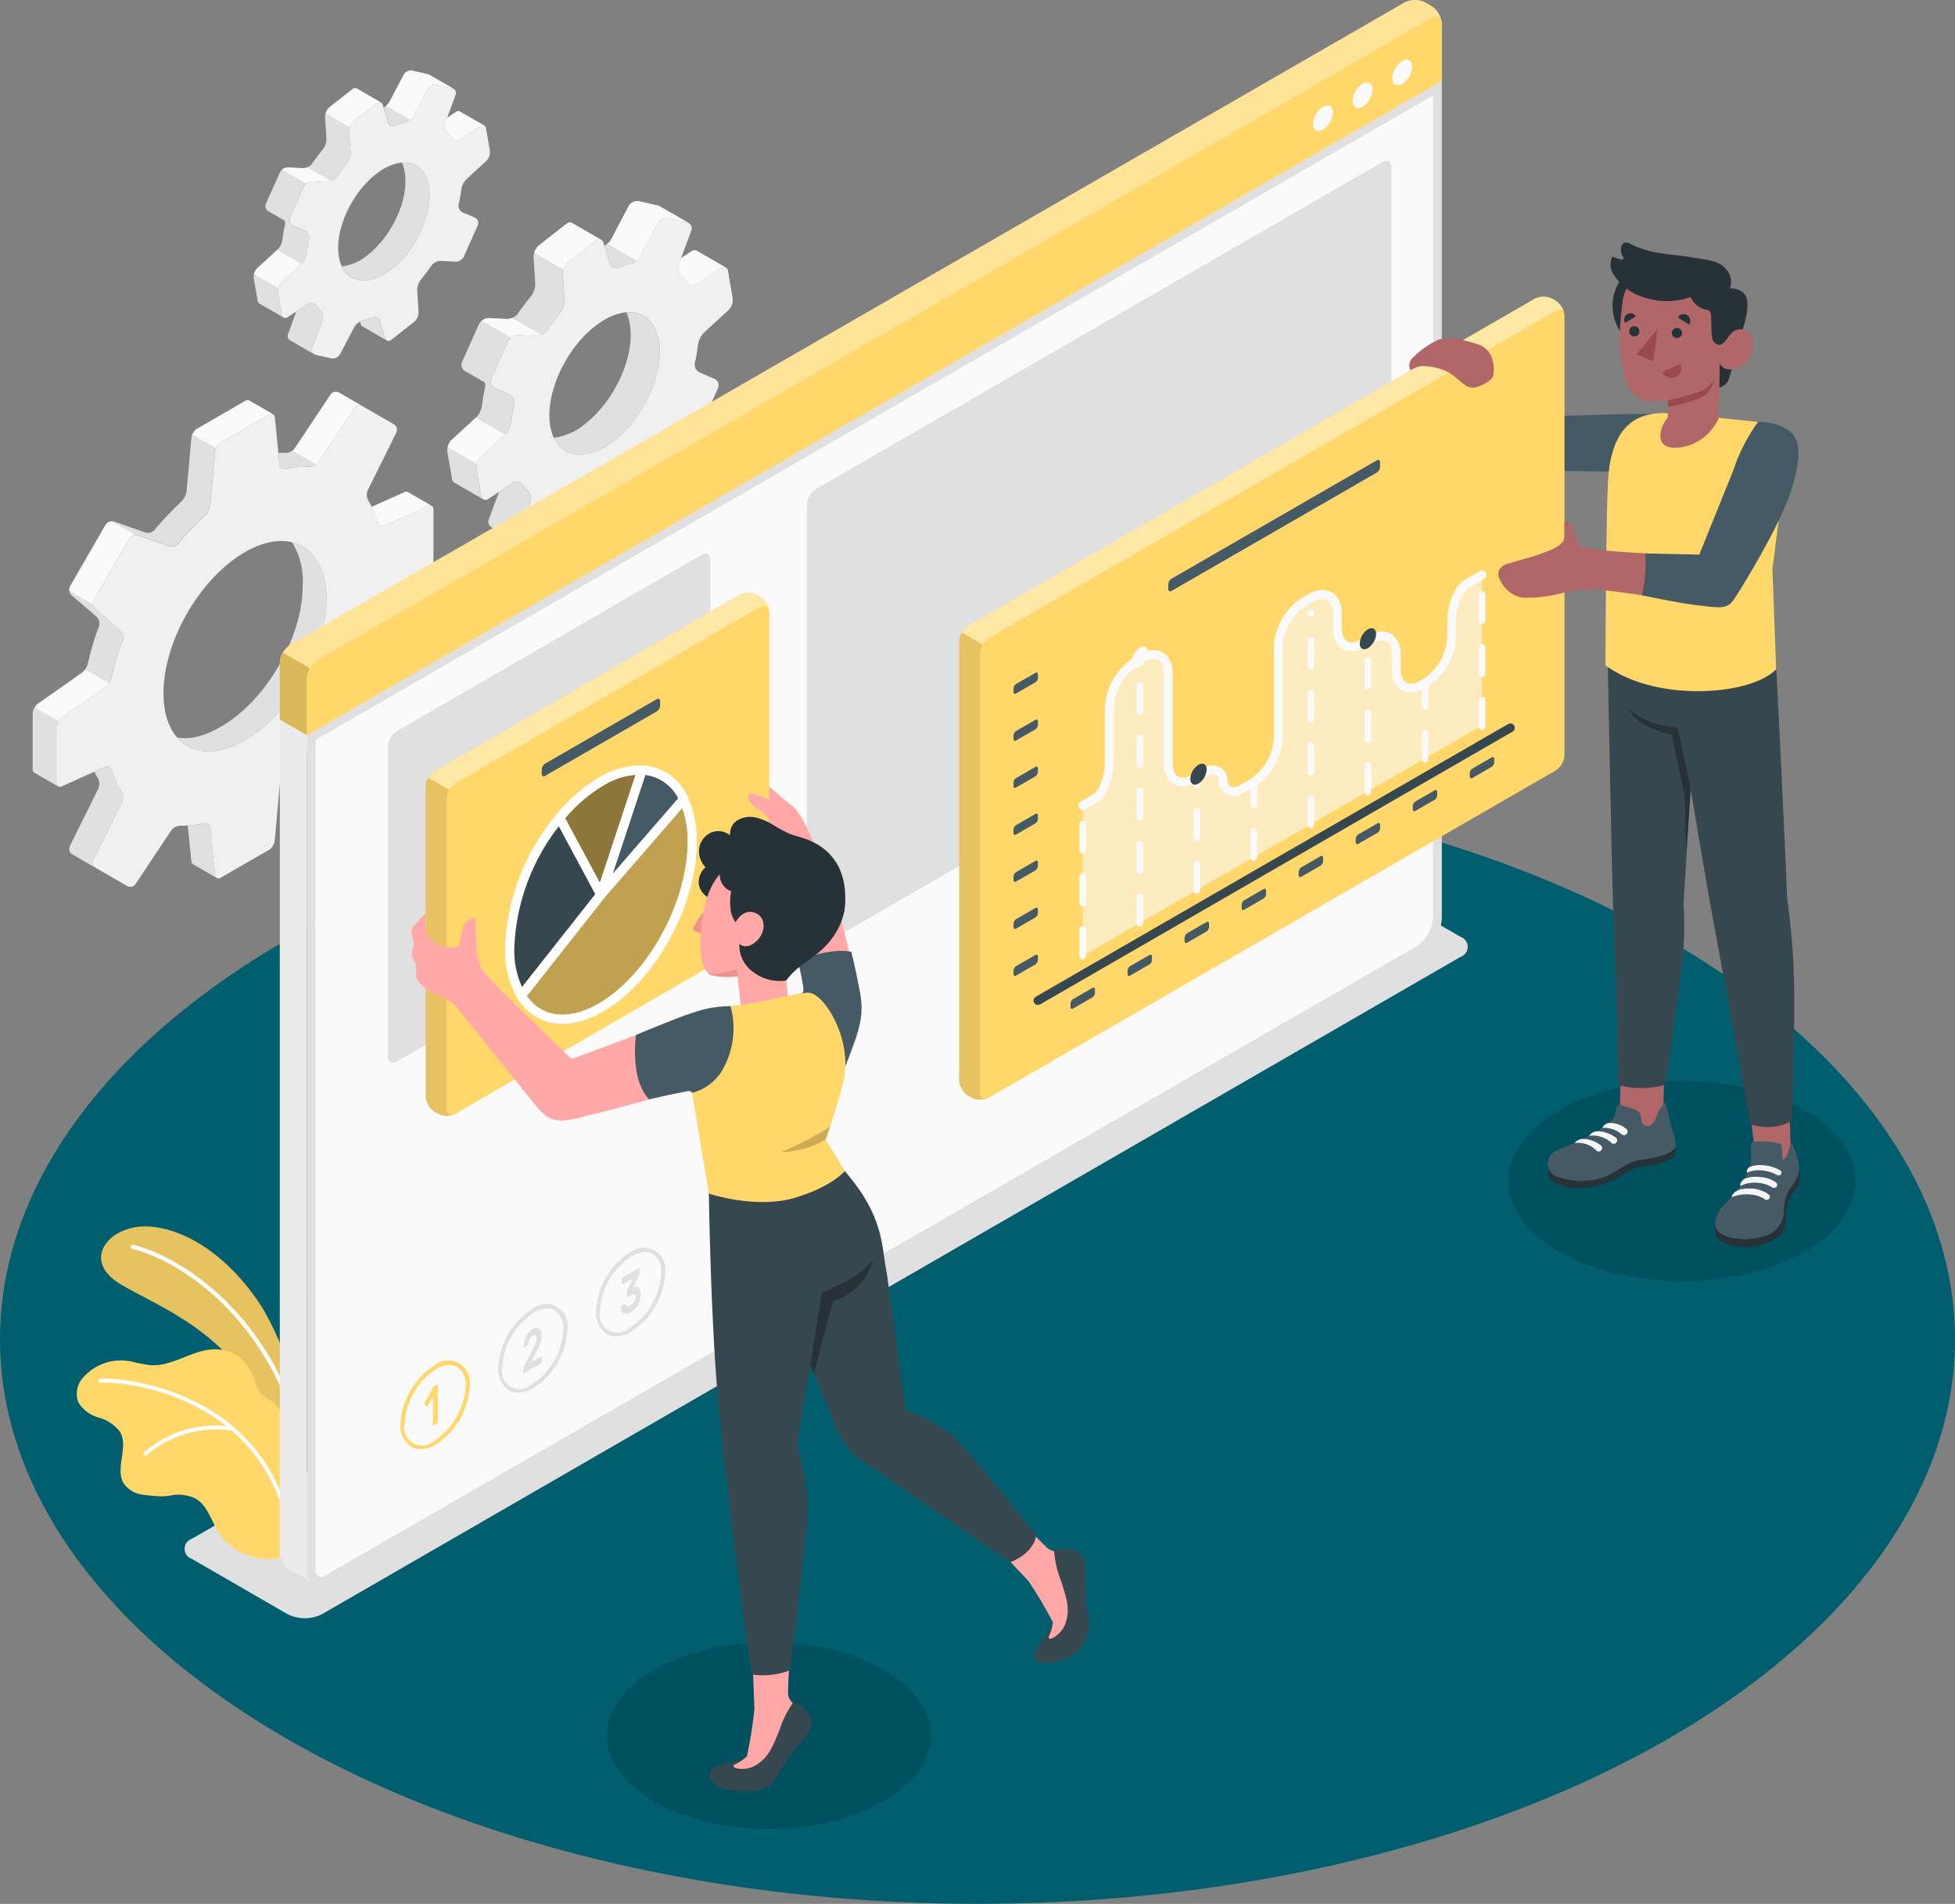 <svg xmlns="http://www.w3.org/2000/svg" width="215" height="209.391" viewBox="0 0 215 209.391">
  <rect x="0" y="0" width="215" height="209.391" fill="#808080" stroke="none"/>
  <g id="Grupo_987586" data-name="Grupo 987586" transform="translate(-14 -21.779)">
    <g id="Floor" transform="translate(14 106.986)">
      <ellipse id="Floor-2" data-name="Floor" cx="107.5" cy="62.092" rx="107.5" ry="62.092" fill="#005e6e"/>
    </g>
    <g id="Shadows" transform="translate(34.302 118.288)">
      <path id="Shadow" d="M69.876,314.662l-10.514-6.071a1.164,1.164,0,0,1,0-2.206l125.193-72.28a4.222,4.222,0,0,1,3.82,0l10.514,6.071a1.164,1.164,0,0,1,0,2.206L73.7,314.662A4.222,4.222,0,0,1,69.876,314.662Z" transform="translate(-58.57 -233.649)" fill="#e0e0e0"/>
      <ellipse id="Shadow-2" data-name="Shadow" cx="19.091" cy="11.022" rx="19.091" ry="11.022" transform="translate(145.584 22.354)" fill="#00515f"/>
      <ellipse id="Shadow-3" data-name="Shadow" cx="17.801" cy="10.277" rx="17.801" ry="10.277" transform="translate(46.455 84.101)" fill="#00515f"/>
    </g>
    <g id="Plants" transform="translate(22.433 156.663)">
      <g id="Plants-2" data-name="Plants" transform="translate(0)">
        <g id="Grupo_987521" data-name="Grupo 987521" transform="translate(2.682)">
          <g id="Grupo_987519" data-name="Grupo 987519">
            <path id="Trazado_645181" data-name="Trazado 645181" d="M60.259,338.851a32.285,32.285,0,0,0-4.144-12.045c-3.373-5.263-8.008-8.548-12.333-8.89s-7.817,3.637-3.19,6.369,12.849,5.521,16.632,15.741Z" transform="translate(-38.401 -317.896)" fill="#ffd76a"/>
            <path id="Trazado_645182" data-name="Trazado 645182" d="M60.259,338.851a32.285,32.285,0,0,0-4.144-12.045c-3.373-5.263-8.008-8.548-12.333-8.89s-7.817,3.637-3.19,6.369,12.849,5.521,16.632,15.741Z" transform="translate(-38.401 -317.896)" opacity="0.1"/>
          </g>
          <g id="Grupo_987520" data-name="Grupo 987520" transform="translate(3.271 2.03)">
            <path id="Trazado_645183" data-name="Trazado 645183" d="M62.9,339.516a.241.241,0,0,0,.046-.014.23.23,0,0,0,.127-.3c-4.564-11.24-13.252-15.933-17.209-16.844a.231.231,0,1,0-.1.45c3.876.892,12.392,5.5,16.884,16.567A.232.232,0,0,0,62.9,339.516Z" transform="translate(-45.583 -322.351)" fill="#fff"/>
          </g>
        </g>
        <g id="Grupo_987526" data-name="Grupo 987526" transform="translate(0 13.507)">
          <g id="Grupo_987523" data-name="Grupo 987523">
            <g id="Grupo_987522" data-name="Grupo 987522">
              <path id="Trazado_645184" data-name="Trazado 645184" d="M32.684,353.367a3.822,3.822,0,0,0,2.252,1.7,4.424,4.424,0,0,1,2.354,1.583c.976,1.686-.626,4.057.421,5.7a3.019,3.019,0,0,0,2.062,1.2,20.029,20.029,0,0,0,2.026.181,8.067,8.067,0,0,0,.963-.075,4.378,4.378,0,0,1,2.79.3c1.34.753,1.751,2.445,2.565,3.75a6.36,6.36,0,0,0,4.514,2.831,4.426,4.426,0,0,0,2.336-.154,1.008,1.008,0,0,0,.127-.081s.008-.006.011-.011c.084-.1.19-.216.235-.282a.117.117,0,0,0,.024-.04,9.692,9.692,0,0,0-.166-2.687c0-.057,0-.11,0-.164.037-1.049.067-2.094.091-3.141q.074-2.89.058-5.786a9.439,9.439,0,0,0-.393-3.8c-.587-1.3-2.046-1.326-2.6-2.6-.221-.507-.338-1.051-.552-1.565a4.487,4.487,0,0,0-3.821-2.667c-2.547-.129-4.833,1.934-7.378,1.746a19.312,19.312,0,0,1-1.95-.372,5.516,5.516,0,0,0-5.609,1.947A2.672,2.672,0,0,0,32.684,353.367Z" transform="translate(-32.513 -347.547)" fill="#ffd76a"/>
            </g>
          </g>
          <g id="Grupo_987524" data-name="Grupo 987524" transform="translate(2.339 3.238)">
            <path id="Trazado_645185" data-name="Trazado 645185" d="M58.369,369.823l.017,0a.217.217,0,0,0,.154-.266c-3.52-13.206-17.434-15.115-20.69-14.88a.217.217,0,1,0,.031.434c3.184-.23,16.8,1.638,20.239,14.559A.217.217,0,0,0,58.369,369.823Z" transform="translate(-37.648 -354.655)" fill="#fff"/>
          </g>
          <g id="Grupo_987525" data-name="Grupo 987525" transform="translate(7.343 8.413)">
            <path id="Trazado_645186" data-name="Trazado 645186" d="M48.89,369.318a.219.219,0,0,0,.115-.061,11.562,11.562,0,0,1,9.469-2.667.218.218,0,0,0,.064-.43,12.01,12.01,0,0,0-9.842,2.792.218.218,0,0,0,.194.367Z" transform="translate(-48.632 -366.017)" fill="#fff"/>
          </g>
        </g>
      </g>
    </g>
    <g id="Gears" transform="translate(17.594 29.538)">
      <g id="Gears-2" data-name="Gears">
        <g id="Grupo_987527" data-name="Grupo 987527" transform="translate(24.296)">
          <path id="Trazado_645187" data-name="Trazado 645187" d="M97.937,43.334v0a.429.429,0,0,0-.463.04l-.957.631-.212.573a1.1,1.1,0,0,0,.26,1.063,4.853,4.853,0,0,1,.437.534.649.649,0,0,0,.9.2l2.232-1.469a.438.438,0,0,1,.455-.049Zm-3.436,8.2c-.313-1.808-1.464-2.713-2.959-2.589A4.57,4.57,0,0,1,91.849,50c.494,2.867-1.323,6.934-4.054,9.082a5.513,5.513,0,0,1-2.862,1.279c.9,1.923,3.163,2.1,5.518.251C93.182,58.463,94.995,54.4,94.5,51.529Zm.049-12.254v0a.568.568,0,0,0-.177-.071l-1.68-.379a.912.912,0,0,0-.953.441l-1.583,3.017a1.355,1.355,0,0,1-.353.4h0a1.359,1.359,0,0,1-.269.181l.494,1.645a.574.574,0,0,0,.794.362,8.1,8.1,0,0,1,1.037-.339,1.748,1.748,0,0,0,.6-.313,1.325,1.325,0,0,0,.357-.406L94.39,40.8a.918.918,0,0,1,.953-.441l1.685.379a.636.636,0,0,1,.168.062ZM89.812,68.463a.483.483,0,0,1-.159-.256l-.569-1.888a.568.568,0,0,0-.794-.362,7.657,7.657,0,0,1-1.037.339,1.366,1.366,0,0,0-.326.137l.075.243a.476.476,0,0,0,.216.291v0ZM86.587,40.8a.386.386,0,0,0-.185-.049.481.481,0,0,0-.309.119L83.57,42.853a.6.6,0,0,0-.1.092.5.5,0,0,0-.067.075,1.644,1.644,0,0,0-.22.4c-.009.031-.022.066-.031.1h0a1.139,1.139,0,0,0-.066.406l.15,2.4a1.9,1.9,0,0,1-.393,1.16c-.415.494-.8,1.014-1.169,1.548a1.27,1.27,0,0,1-.556.428,1.049,1.049,0,0,1-.22.066.454.454,0,0,1-.106.018.538.538,0,0,1-.145.009l-1.619-.079H79a.654.654,0,0,0-.133.013.587.587,0,0,0-.119.026.015.015,0,0,0-.013,0,.8.8,0,0,0-.133.053,1.148,1.148,0,0,0-.234.145.985.985,0,0,0-.26.331l-1.522,3.414a.647.647,0,0,0,.256.82l1.8,1.036a.808.808,0,0,1,.04.468,15.48,15.48,0,0,0-.282,1.628,2.027,2.027,0,0,1-.543,1.107l-.026.022-2.21,2.029a.7.7,0,0,0-.106.119c0,.009-.009.013-.013.022a.617.617,0,0,0-.088.146,1.3,1.3,0,0,0-.168.816l.424,2.435a.482.482,0,0,0,.194.331L78.5,65.958a.473.473,0,0,1-.185-.322L77.9,63.2a1.136,1.136,0,0,1,.027-.467,1.308,1.308,0,0,1,.348-.635l2.205-2.029.026-.022a2.06,2.06,0,0,0,.547-1.107,14.507,14.507,0,0,1,.282-1.628.818.818,0,0,0-.45-.9l-1.31-.556a.651.651,0,0,1-.339-.865l1.522-3.414a.925.925,0,0,1,.26-.331A1.022,1.022,0,0,1,81.687,51l1.623.079a1.053,1.053,0,0,0,.468-.092,1.268,1.268,0,0,0,.556-.428c.366-.534.758-1.055,1.169-1.548a1.872,1.872,0,0,0,.393-1.16l-.15-2.4a1.066,1.066,0,0,1,.061-.415,1.364,1.364,0,0,1,.419-.657L88.744,42.4a.433.433,0,0,1,.5-.071Zm-3.78,25.451a1.116,1.116,0,0,0-.265-1.063,4.352,4.352,0,0,1-.432-.534.65.65,0,0,0-.9-.2l-1.275.838L79.014,67.8a.556.556,0,0,0,.225.684l0,0,2.66,1.535a.557.557,0,0,1-.225-.688Z" transform="translate(-75.229 -38.813)" fill="#e0e0e0"/>
          <path id="Trazado_645188" data-name="Trazado 645188" d="M80.536,83.648l-2.205,2.029a1.308,1.308,0,0,0-.348.635l-2.647-1.526a1.587,1.587,0,0,1,.132-.353.617.617,0,0,1,.088-.146c0-.009.009-.013.013-.022a.7.7,0,0,1,.106-.119l2.21-2.029Z" transform="translate(-75.287 -62.392)" fill="#fafafa"/>
          <path id="Trazado_645189" data-name="Trazado 645189" d="M87.526,63.7a1.053,1.053,0,0,1-.468.092l-1.623-.079a1.022,1.022,0,0,0-.671.243l-2.651-1.531a1.148,1.148,0,0,1,.234-.145.8.8,0,0,1,.133-.053.015.015,0,0,1,.013,0,.587.587,0,0,1,.119-.026.654.654,0,0,1,.133-.013h.04l1.619.079a.538.538,0,0,0,.145-.009.955.955,0,0,0,.106-.018,2.024,2.024,0,0,0,.212-.071l.009,0Z" transform="translate(-78.978 -51.53)" fill="#fafafa"/>
          <path id="Trazado_645190" data-name="Trazado 645190" d="M125.717,50.206a.428.428,0,0,0-.454.053l-2.232,1.469a.65.65,0,0,1-.9-.2,4.345,4.345,0,0,0-.436-.534,1.1,1.1,0,0,1-.261-1.063l.212-.569.957-.631a.431.431,0,0,1,.463-.044v0Z" transform="translate(-100.363 -44.161)" fill="#fafafa"/>
          <path id="Trazado_645191" data-name="Trazado 645191" d="M114.616,40.8a.636.636,0,0,0-.168-.062l-1.685-.379a.918.918,0,0,0-.953.441l-1.579,3.017a1.325,1.325,0,0,1-.357.406l-2.651-1.535a1.355,1.355,0,0,0,.353-.4l1.583-3.017a.912.912,0,0,1,.953-.441l1.68.379a.568.568,0,0,1,.177.071v0Z" transform="translate(-92.65 -38.813)" fill="#fafafa"/>
          <path id="Trazado_645192" data-name="Trazado 645192" d="M98.717,44.652a.433.433,0,0,0-.5.071L95.7,46.7a1.364,1.364,0,0,0-.419.657L92.63,45.834c.009-.031.022-.066.031-.1a1.644,1.644,0,0,1,.22-.4.5.5,0,0,1,.067-.075.6.6,0,0,1,.1-.092l2.523-1.981a.481.481,0,0,1,.309-.119.386.386,0,0,1,.185.049Z" transform="translate(-84.704 -41.132)" fill="#fafafa"/>
          <path id="Trazado_645193" data-name="Trazado 645193" d="M104.386,49.466l-.419-2.436a.4.4,0,0,0-.665-.288l-2.231,1.469a.648.648,0,0,1-.9-.2,4.556,4.556,0,0,0-.435-.532,1.1,1.1,0,0,1-.261-1.063l1.138-3.078a.563.563,0,0,0-.416-.765l-1.682-.376a.91.91,0,0,0-.953.442l-1.582,3.013a1.657,1.657,0,0,1-.955.718,8.066,8.066,0,0,0-1.036.342.573.573,0,0,1-.8-.363l-.568-1.888a.42.42,0,0,0-.711-.225L89.4,46.216a1.41,1.41,0,0,0-.479,1.069l.15,2.4a1.9,1.9,0,0,1-.392,1.16c-.413.494-.8,1.012-1.17,1.549a1.3,1.3,0,0,1-1.025.52l-1.62-.08a1.04,1.04,0,0,0-.93.572l-1.523,3.415a.648.648,0,0,0,.339.864l1.309.558a.81.81,0,0,1,.449.9,15.071,15.071,0,0,0-.28,1.629,2.042,2.042,0,0,1-.546,1.107l-2.233,2.053a1.352,1.352,0,0,0-.375,1.1l.42,2.436a.4.4,0,0,0,.665.288l2.231-1.468a.647.647,0,0,1,.9.2,4.607,4.607,0,0,0,.435.532,1.107,1.107,0,0,1,.261,1.063l-1.138,3.077a.563.563,0,0,0,.416.765l1.681.376a.911.911,0,0,0,.953-.442l1.582-3.013a1.656,1.656,0,0,1,.955-.719,8.091,8.091,0,0,0,1.036-.342.573.573,0,0,1,.795.363l.569,1.887a.42.42,0,0,0,.711.225l2.52-1.981a1.409,1.409,0,0,0,.479-1.069l-.15-2.4a1.9,1.9,0,0,1,.392-1.16c.413-.494.8-1.012,1.17-1.549a1.3,1.3,0,0,1,1.026-.52l1.62.08a1.041,1.041,0,0,0,.931-.572l1.523-3.415a.649.649,0,0,0-.339-.864l-1.309-.558a.811.811,0,0,1-.45-.9,15.059,15.059,0,0,0,.281-1.629,2.035,2.035,0,0,1,.546-1.106l2.233-2.053A1.352,1.352,0,0,0,104.386,49.466ZM93.624,62.443c-2.731,2.147-5.346,1.562-5.84-1.306s1.32-6.935,4.051-9.082,5.346-1.563,5.84,1.306S96.355,60.295,93.624,62.443Z" transform="translate(-78.403 -40.644)" fill="#f0f0f0"/>
        </g>
        <g id="Grupo_987528" data-name="Grupo 987528" transform="translate(45.592 14.358)">
          <path id="Trazado_645194" data-name="Trazado 645194" d="M149.412,75.8V75.8a.519.519,0,0,0-.559.048l-1.156.762-.256.693a1.334,1.334,0,0,0,.314,1.284,5.71,5.71,0,0,1,.527.645.784.784,0,0,0,1.082.24l2.7-1.774a.527.527,0,0,1,.549-.059Zm-4.151,9.9c-.379-2.185-1.769-3.277-3.576-3.128a5.5,5.5,0,0,1,.373,1.279c.6,3.464-1.6,8.377-4.9,10.972a6.661,6.661,0,0,1-3.458,1.545c1.082,2.324,3.821,2.542,6.666.3C143.668,94.073,145.858,89.16,145.261,85.7Zm.058-14.8V70.9a.693.693,0,0,0-.213-.086l-2.03-.458a1.1,1.1,0,0,0-1.151.533l-1.913,3.645a1.631,1.631,0,0,1-.426.485h-.005a1.664,1.664,0,0,1-.325.219l.6,1.987a.693.693,0,0,0,.959.437,9.7,9.7,0,0,1,1.252-.41,2.11,2.11,0,0,0,.725-.379,1.614,1.614,0,0,0,.431-.49l1.908-3.645a1.108,1.108,0,0,1,1.151-.532l2.036.458a.76.76,0,0,1,.2.074Zm-5.723,35.26a.583.583,0,0,1-.192-.309l-.687-2.281a.687.687,0,0,0-.959-.437,9.2,9.2,0,0,1-1.252.41,1.652,1.652,0,0,0-.394.165l.091.293a.571.571,0,0,0,.261.352v.005Zm-3.9-33.416a.472.472,0,0,0-.224-.058.577.577,0,0,0-.373.144l-3.048,2.392a.773.773,0,0,0-.117.112.638.638,0,0,0-.08.091,2.013,2.013,0,0,0-.266.479c-.01.037-.026.08-.037.118h.005a1.389,1.389,0,0,0-.08.49l.181,2.9a2.293,2.293,0,0,1-.475,1.4c-.5.6-.97,1.225-1.412,1.87a1.534,1.534,0,0,1-.671.517,1.266,1.266,0,0,1-.267.08.541.541,0,0,1-.128.021.653.653,0,0,1-.176.01l-1.956-.1h-.048a.793.793,0,0,0-.16.016.676.676,0,0,0-.143.032.021.021,0,0,0-.016.005,1.019,1.019,0,0,0-.16.064,1.4,1.4,0,0,0-.282.176,1.19,1.19,0,0,0-.314.4l-1.838,4.125a.783.783,0,0,0,.309.991l2.174,1.252a.976.976,0,0,1,.048.565,18.737,18.737,0,0,0-.341,1.966,2.443,2.443,0,0,1-.655,1.338l-.032.026-2.67,2.451a.818.818,0,0,0-.128.144c-.005.011-.011.016-.016.027a.719.719,0,0,0-.107.176,1.57,1.57,0,0,0-.2.986l.512,2.941a.582.582,0,0,0,.235.4l3.192,1.838a.565.565,0,0,1-.224-.389L125.2,99.8a1.367,1.367,0,0,1,.032-.565,1.585,1.585,0,0,1,.421-.768l2.664-2.451.032-.026a2.488,2.488,0,0,0,.661-1.338,17.411,17.411,0,0,1,.341-1.966.987.987,0,0,0-.543-1.092l-1.582-.671a.787.787,0,0,1-.41-1.044l1.838-4.125a1.129,1.129,0,0,1,.314-.4,1.236,1.236,0,0,1,.81-.293l1.961.1a1.272,1.272,0,0,0,.565-.112,1.53,1.53,0,0,0,.671-.517c.442-.645.916-1.274,1.412-1.87a2.259,2.259,0,0,0,.474-1.4l-.181-2.893a1.3,1.3,0,0,1,.074-.5,1.653,1.653,0,0,1,.507-.794l3.042-2.392a.522.522,0,0,1,.6-.085Zm-4.566,30.746a1.35,1.35,0,0,0-.32-1.284,5.18,5.18,0,0,1-.522-.645.785.785,0,0,0-1.082-.245l-1.54,1.013-1.119,3.027a.671.671,0,0,0,.272.826l-.005.005,3.213,1.854a.674.674,0,0,1-.272-.831Z" transform="translate(-121.98 -70.334)" fill="#e0e0e0"/>
          <path id="Trazado_645195" data-name="Trazado 645195" d="M128.391,124.5l-2.664,2.451a1.585,1.585,0,0,0-.421.768l-3.2-1.843a1.924,1.924,0,0,1,.16-.426.719.719,0,0,1,.107-.176c.005-.011.01-.016.016-.027a.818.818,0,0,1,.128-.144l2.67-2.451Z" transform="translate(-122.05 -98.818)" fill="#fafafa"/>
          <path id="Trazado_645196" data-name="Trazado 645196" d="M136.835,100.4a1.272,1.272,0,0,1-.565.112l-1.961-.1a1.236,1.236,0,0,0-.81.293l-3.2-1.849a1.4,1.4,0,0,1,.282-.176,1.02,1.02,0,0,1,.16-.064.021.021,0,0,1,.016-.005.676.676,0,0,1,.143-.032.794.794,0,0,1,.16-.016h.048l1.956.1a.653.653,0,0,0,.176-.01,1.129,1.129,0,0,0,.128-.021,2.4,2.4,0,0,0,.256-.085l.011.005Z" transform="translate(-126.509 -85.697)" fill="#fafafa"/>
          <path id="Trazado_645197" data-name="Trazado 645197" d="M182.972,84.1a.517.517,0,0,0-.549.064l-2.7,1.774a.784.784,0,0,1-1.082-.245,5.286,5.286,0,0,0-.527-.645,1.332,1.332,0,0,1-.314-1.285l.256-.687,1.157-.762a.521.521,0,0,1,.559-.054v-.005Z" transform="translate(-152.343 -76.795)" fill="#fafafa"/>
          <path id="Trazado_645198" data-name="Trazado 645198" d="M169.562,72.737a.76.76,0,0,0-.2-.074l-2.036-.458a1.108,1.108,0,0,0-1.151.532l-1.908,3.645a1.614,1.614,0,0,1-.431.49l-3.2-1.854a1.631,1.631,0,0,0,.426-.485l1.913-3.645a1.1,1.1,0,0,1,1.151-.533l2.03.458a.693.693,0,0,1,.213.086v-.005Z" transform="translate(-143.025 -70.334)" fill="#fafafa"/>
          <path id="Trazado_645199" data-name="Trazado 645199" d="M150.355,77.389a.522.522,0,0,0-.6.085l-3.042,2.392a1.653,1.653,0,0,0-.507.794L143,78.817c.01-.037.026-.08.037-.118a2.013,2.013,0,0,1,.266-.479.638.638,0,0,1,.08-.091.773.773,0,0,1,.117-.112l3.048-2.392a.577.577,0,0,1,.373-.144.472.472,0,0,1,.224.058Z" transform="translate(-133.426 -73.136)" fill="#fafafa"/>
          <path id="Trazado_645200" data-name="Trazado 645200" d="M157.2,83.2l-.507-2.942a.484.484,0,0,0-.8-.348l-2.7,1.774a.782.782,0,0,1-1.082-.244,5.505,5.505,0,0,0-.525-.643,1.336,1.336,0,0,1-.316-1.284L152.65,75.8a.679.679,0,0,0-.5-.924l-2.032-.455a1.1,1.1,0,0,0-1.152.533l-1.91,3.64a2,2,0,0,1-1.154.868,9.723,9.723,0,0,0-1.251.414.693.693,0,0,1-.961-.439L143,77.155a.507.507,0,0,0-.859-.271L139.1,79.277a1.7,1.7,0,0,0-.579,1.291l.182,2.9a2.3,2.3,0,0,1-.474,1.4c-.5.6-.971,1.223-1.414,1.871a1.57,1.57,0,0,1-1.239.628l-1.957-.1a1.256,1.256,0,0,0-1.124.691l-1.84,4.126a.783.783,0,0,0,.41,1.043l1.581.675a.98.98,0,0,1,.543,1.09,18.224,18.224,0,0,0-.339,1.968,2.462,2.462,0,0,1-.66,1.336l-2.7,2.48a1.632,1.632,0,0,0-.453,1.329l.507,2.942a.485.485,0,0,0,.8.348l2.7-1.774a.782.782,0,0,1,1.082.244,5.547,5.547,0,0,0,.525.644,1.335,1.335,0,0,1,.316,1.284l-1.374,3.718a.68.68,0,0,0,.5.924l2.031.454a1.1,1.1,0,0,0,1.152-.533l1.91-3.64a2,2,0,0,1,1.154-.868,9.721,9.721,0,0,0,1.251-.413.692.692,0,0,1,.96.439l.687,2.28a.508.508,0,0,0,.859.271l3.044-2.393a1.7,1.7,0,0,0,.578-1.292l-.181-2.9a2.29,2.29,0,0,1,.474-1.4c.5-.6.971-1.223,1.414-1.871a1.571,1.571,0,0,1,1.239-.628l1.957.1a1.256,1.256,0,0,0,1.124-.691l1.84-4.125a.784.784,0,0,0-.41-1.044l-1.582-.675a.979.979,0,0,1-.543-1.09,18.326,18.326,0,0,0,.339-1.968,2.457,2.457,0,0,1,.66-1.336l2.7-2.481A1.635,1.635,0,0,0,157.2,83.2Zm-13,15.677c-3.3,2.594-6.459,1.888-7.055-1.578s1.595-8.379,4.894-10.972,6.458-1.889,7.055,1.577S147.5,96.286,144.2,98.88Z" transform="translate(-125.815 -72.546)" fill="#f0f0f0"/>
        </g>
        <g id="Grupo_987529" data-name="Grupo 987529" transform="translate(0 35.333)">
          <path id="Trazado_645201" data-name="Trazado 645201" d="M31.732,161.5a1.3,1.3,0,0,0-.071-1.142,10.733,10.733,0,0,1-1.055-2.342.557.557,0,0,0-.785-.362l-1.142.516a6.608,6.608,0,0,0,.375.684,1.3,1.3,0,0,1,.071,1.142l-3.145,6.343a.721.721,0,0,0,.278.926l2.585,1.49a.725.725,0,0,1-.256-.913Zm13.974-44.153a.349.349,0,0,0-.168-.04.5.5,0,0,0-.26.075l-5.3,3.061-.079.053a1.019,1.019,0,0,0-.08.066.968.968,0,0,0-.075.071,1.62,1.62,0,0,0-.137.168,1.293,1.293,0,0,0-.261.635l-.533,5.9a1.952,1.952,0,0,1-.552,1.1,32.446,32.446,0,0,0-2.946,3.118,1.012,1.012,0,0,1-1.041.3l-3.4-1.191a.614.614,0,0,0-.269-.035h-.018a.063.063,0,0,0-.04,0,.09.09,0,0,0-.049,0,.739.739,0,0,0-.1.022.8.8,0,0,0-.3.154.2.2,0,0,0-.057.049.561.561,0,0,0-.128.159l-3.9,6.748a.8.8,0,0,0-.084.494.766.766,0,0,0,.256.512l2.73,2.355a1.011,1.011,0,0,1,.265,1.05,31.761,31.761,0,0,0-1.226,4.111,1.845,1.845,0,0,1-.3.626.788.788,0,0,1-.092.119c-.031.036-.057.071-.088.106a1.774,1.774,0,0,1-.2.176l-4.843,3.409a.706.706,0,0,0-.088.071.768.768,0,0,0-.084.088,1.42,1.42,0,0,0-.37.882v6.122a.429.429,0,0,0,.189.393l2.611,1.509a.442.442,0,0,1-.19-.4v-6.122a1.389,1.389,0,0,1,.212-.68,1.262,1.262,0,0,1,.327-.366l4.843-3.405a1.725,1.725,0,0,0,.379-.4,1.92,1.92,0,0,0,.3-.635,32.729,32.729,0,0,1,1.226-4.106,1.01,1.01,0,0,0-.265-1.05l-2.73-2.355a.766.766,0,0,1-.256-.512.734.734,0,0,1,.084-.494l3.9-6.748a.819.819,0,0,1,.648-.393.725.725,0,0,1,.309.035l3.4,1.191a1.021,1.021,0,0,0,1.045-.3,31.451,31.451,0,0,1,2.942-3.118,1.953,1.953,0,0,0,.552-1.1l.533-5.9a1.1,1.1,0,0,1,.1-.353,1.4,1.4,0,0,1,.534-.64l5.3-3.061a.467.467,0,0,1,.4-.053Zm-3.586,52.5a.461.461,0,0,1-.176-.348l-.516-5.148a.56.56,0,0,0-.71-.5,10.657,10.657,0,0,1-1.773.243l.393,3.9a.444.444,0,0,0,.2.357v0Zm8.306-36.915a8.148,8.148,0,0,1,1.16,4.75c0,5.712-4.009,12.655-8.958,15.513-1.928,1.116-3.573,1.486-4.861,1.182,1.6,1.866,4.349,2.122,7.468.322,4.949-2.858,8.958-9.8,8.958-15.518C54.192,135.7,52.705,133.488,50.425,132.932Zm5.156-16.457a.711.711,0,0,0-.939.22l-3.921,5.893a.824.824,0,0,1-.057.075.633.633,0,0,1-.092.092.173.173,0,0,1-.053.044.418.418,0,0,1-.053.044,1.346,1.346,0,0,1-.772.256c-.256-.009-.512,0-.777.013l.124,1.249a.561.561,0,0,0,.71.5A10.618,10.618,0,0,1,52.3,124.6a1.343,1.343,0,0,0,.768-.256.943.943,0,0,0,.256-.256l3.921-5.9a.708.708,0,0,1,.926-.22Zm7.587,10.948a.329.329,0,0,0-.084-.031.513.513,0,0,0-.327.04l-3.573,1.61c.088.168.168.335.242.512.071.15.133.3.189.463a.271.271,0,0,1,.036.092c.066.164.123.327.176.5a.735.735,0,0,1,.031.092.638.638,0,0,0,.141.243.413.413,0,0,0,.066.057.256.256,0,0,0,.044.031.345.345,0,0,0,.137.062.119.119,0,0,0,.049.013.482.482,0,0,0,.225,0v0a.2.2,0,0,0,.022,0,.449.449,0,0,0,.1-.035l4.72-2.126a.43.43,0,0,1,.348-.031.149.149,0,0,1,.066.026Z" transform="translate(-21.891 -116.382)" fill="#e0e0e0"/>
          <path id="Trazado_645202" data-name="Trazado 645202" d="M92.325,117.974a.708.708,0,0,0-.926.22l-3.921,5.9a.943.943,0,0,1-.256.256l-2.607-1.5,0,0a.722.722,0,0,0,.11-.084.634.634,0,0,0,.092-.092.824.824,0,0,0,.057-.075l3.921-5.893a.711.711,0,0,1,.939-.22Z" transform="translate(-56.042 -116.382)" fill="#fafafa"/>
          <path id="Trazado_645203" data-name="Trazado 645203" d="M30.532,184.911a1.725,1.725,0,0,1-.379.4l-4.843,3.405a1.262,1.262,0,0,0-.327.366l-2.6-1.5a1.447,1.447,0,0,1,.145-.207.77.77,0,0,1,.084-.088.706.706,0,0,1,.088-.071l4.843-3.409a1.777,1.777,0,0,0,.2-.176c.031-.036.057-.071.088-.106s.057-.079.088-.119h0Z" transform="translate(-22.16 -152.874)" fill="#fafafa"/>
          <path id="Trazado_645204" data-name="Trazado 645204" d="M37.989,149.14a.819.819,0,0,0-.648.393l-3.9,6.748a.734.734,0,0,0-.084.494l-2.607-1.5a.8.8,0,0,1,.084-.494l3.9-6.748a.561.561,0,0,1,.128-.159.2.2,0,0,1,.057-.049.8.8,0,0,1,.3-.154.739.739,0,0,1,.1-.022.09.09,0,0,1,.049,0,.063.063,0,0,1,.04,0,.015.015,0,0,1,.013,0l0,0Z" transform="translate(-26.711 -133.397)" fill="#fafafa"/>
          <path id="Trazado_645205" data-name="Trazado 645205" d="M69.271,119.932a.467.467,0,0,0-.4.053l-5.3,3.061a1.4,1.4,0,0,0-.534.64l-2.6-1.5a1.754,1.754,0,0,1,.159-.282,1.618,1.618,0,0,1,.137-.168.965.965,0,0,1,.075-.071,1.019,1.019,0,0,1,.08-.066l.079-.053,5.3-3.061a.5.5,0,0,1,.26-.075.349.349,0,0,1,.168.04Z" transform="translate(-42.876 -117.484)" fill="#fafafa"/>
          <path id="Trazado_645206" data-name="Trazado 645206" d="M107.748,140.57l2.611,1.509a.149.149,0,0,0-.066-.026.43.43,0,0,0-.348.031l-4.72,2.126a.545.545,0,0,1-.644-.119.638.638,0,0,1-.141-.243.733.733,0,0,0-.031-.092c-.053-.172-.11-.335-.176-.5a.271.271,0,0,0-.036-.092c-.057-.159-.119-.313-.189-.463-.075-.176-.154-.344-.242-.512l3.573-1.61a.513.513,0,0,1,.327-.04.732.732,0,0,1,.084.036Z" transform="translate(-66.471 -129.529)" fill="#fafafa"/>
          <rect id="Rectángulo_308875" data-name="Rectángulo 308875" width="0.004" height="0.004" transform="translate(43.888 12.549)" fill="#fafafa"/>
          <path id="Trazado_645207" data-name="Trazado 645207" d="M69.087,137.244v-6.123a.4.4,0,0,0-.6-.389l-4.72,2.127a.56.56,0,0,1-.786-.364,10.549,10.549,0,0,0-1.052-2.34,1.3,1.3,0,0,1-.072-1.143L65,122.669a.714.714,0,0,0-.279-.923l-3.414-1.971a.714.714,0,0,0-.939.22l-3.921,5.9a1.3,1.3,0,0,1-1.026.51,10.564,10.564,0,0,0-2.553.259.56.56,0,0,1-.708-.5l-.517-5.15a.4.4,0,0,0-.639-.328l-5.3,3.061a1.429,1.429,0,0,0-.632.99l-.531,5.9a1.971,1.971,0,0,1-.552,1.1,32,32,0,0,0-2.945,3.118,1.015,1.015,0,0,1-1.042.3l-3.4-1.189a.83.83,0,0,0-.956.355l-3.9,6.752a.83.83,0,0,0,.17,1l2.731,2.353a1.016,1.016,0,0,1,.265,1.05,31.9,31.9,0,0,0-1.227,4.11A1.969,1.969,0,0,1,33,150.61l-4.844,3.41a1.428,1.428,0,0,0-.541,1.042v6.122a.4.4,0,0,0,.6.39l4.72-2.128a.56.56,0,0,1,.786.364,10.573,10.573,0,0,0,1.052,2.34,1.305,1.305,0,0,1,.072,1.144l-3.146,6.342a.714.714,0,0,0,.279.923l3.414,1.971a.714.714,0,0,0,.939-.22l3.92-5.9a1.306,1.306,0,0,1,1.027-.51,10.56,10.56,0,0,0,2.553-.259.56.56,0,0,1,.708.5l.517,5.151a.4.4,0,0,0,.639.327l5.3-3.061a1.429,1.429,0,0,0,.633-.99l.531-5.9a1.972,1.972,0,0,1,.552-1.1,31.876,31.876,0,0,0,2.945-3.117,1.016,1.016,0,0,1,1.042-.3l3.4,1.188a.83.83,0,0,0,.955-.355l3.9-6.752a.83.83,0,0,0-.17-1l-2.731-2.353a1.016,1.016,0,0,1-.265-1.05,31.871,31.871,0,0,0,1.228-4.11A1.97,1.97,0,0,1,63.7,141.7l4.843-3.409A1.43,1.43,0,0,0,69.087,137.244ZM48.353,156.5c-4.947,2.856-8.958.541-8.958-5.172s4.011-12.659,8.958-15.515,8.958-.541,8.958,5.171S53.3,153.64,48.353,156.5Z" transform="translate(-25.01 -118.179)" fill="#f0f0f0"/>
        </g>
      </g>
    </g>
    <g id="Window" transform="translate(44.768 21.779)">
      <g id="Window-2" data-name="Window">
        <g id="Grupo_987530" data-name="Grupo 987530" transform="translate(0 7.116)">
          <g id="Trazado_645208" data-name="Trazado 645208" transform="translate(-85.099 -39.445)" fill="#fafafa" stroke-linecap="round" stroke-linejoin="round">
            <path d="M 89.668 206.25 C 89.384 206.25 89.102 206.135 88.893 205.935 C 88.675 205.726 88.556 205.443 88.556 205.137 L 88.555 113.417 L 212.413 41.992 L 212.413 133.233 C 212.413 134.537 211.458 136.191 210.327 136.843 L 92.441 204.816 L 90.216 206.101 C 90.044 206.2 89.859 206.25 89.668 206.25 Z" stroke="none"/>
            <path d="M 211.928 42.83 L 89.039 113.697 L 89.04 205.137 C 89.04 205.359 89.142 205.503 89.228 205.586 C 89.348 205.7 89.508 205.766 89.668 205.766 C 89.773 205.766 89.876 205.738 89.974 205.681 L 92.199 204.396 L 210.085 136.424 C 211.067 135.857 211.928 134.366 211.928 133.233 L 211.928 42.83 M 212.897 41.154 L 212.897 133.233 C 212.897 134.721 211.851 136.522 210.57 137.263 L 90.458 206.52 C 89.397 207.132 88.071 206.361 88.072 205.137 L 88.071 113.137 L 212.897 41.154 Z" stroke="none" fill="#e0e0e0"/>
          </g>
          <path id="Trazado_645209" data-name="Trazado 645209" d="M206.388,37.4,81.554,109.38l2.969,1.714L209.348,39.111Z" transform="translate(-81.55 -37.401)" fill="#455a64" opacity="0.8"/>
          <path id="Trazado_645210" data-name="Trazado 645210" d="M85.355,290.538a1.609,1.609,0,0,1-.836-1.405v-92L81.55,195.42l0,91.491a2.585,2.585,0,0,0,.023.34,2.464,2.464,0,0,0,1.214,1.8l2.451,1.418.121.068Z" transform="translate(-81.546 -123.441)" fill="#ebebeb"/>
        </g>
        <g id="Grupo_987533" data-name="Grupo 987533" transform="translate(0.004)">
          <g id="Grupo_987531" data-name="Grupo 987531">
            <path id="Trazado_645211" data-name="Trazado 645211" d="M81.554,100.914V94.707a2.584,2.584,0,0,1,1.158-2.017L205.23,22.061a2.55,2.55,0,0,1,2.319-.006l.638.368a2.567,2.567,0,0,1,1.162,2.012v6.218L84.523,102.627Z" transform="translate(-81.554 -21.779)" fill="#ffd76a"/>
            <path id="Trazado_645212" data-name="Trazado 645212" d="M81.554,100.914V94.707a2.584,2.584,0,0,1,1.158-2.017L205.23,22.061a2.55,2.55,0,0,1,2.319-.006l.638.368a2.567,2.567,0,0,1,1.162,2.012v6.218L84.523,102.627Z" transform="translate(-81.554 -21.779)" fill="#fff" opacity="0.3"/>
            <path id="Trazado_645213" data-name="Trazado 645213" d="M88.071,98.608a2.584,2.584,0,0,1,1.158-2.017l122.51-70.633c.64-.374,1.158-.076,1.158.665V32.84L88.071,104.814Z" transform="translate(-85.102 -23.966)" fill="#ffd76a"/>
            <path id="Trazado_645214" data-name="Trazado 645214" d="M84.864,181.079a2.393,2.393,0,0,0-.338,1.148v6.206l-2.967-1.711V180.51a2.376,2.376,0,0,1,.338-1.142Z" transform="translate(-81.557 -107.585)" fill="#ffd76a"/>
            <path id="Trazado_645215" data-name="Trazado 645215" d="M84.864,181.079a2.393,2.393,0,0,0-.338,1.148v6.206l-2.967-1.711V180.51a2.376,2.376,0,0,1,.338-1.142Z" transform="translate(-81.557 -107.585)" opacity="0.15"/>
          </g>
          <g id="Grupo_987532" data-name="Grupo 987532" transform="translate(113.632 6.556)">
            <path id="Trazado_645216" data-name="Trazado 645216" d="M350.148,38.208c0,.695.488.976,1.09.629a2.409,2.409,0,0,0,1.09-1.887c0-.695-.488-.976-1.09-.629A2.408,2.408,0,0,0,350.148,38.208Z" transform="translate(-341.433 -36.172)" fill="#fafafa"/>
            <path id="Trazado_645217" data-name="Trazado 645217" d="M340.582,43.731c0,.695.487.976,1.089.629a2.408,2.408,0,0,0,1.09-1.887c0-.695-.488-.976-1.09-.629A2.407,2.407,0,0,0,340.582,43.731Z" transform="translate(-336.224 -39.179)" fill="#fafafa"/>
            <path id="Trazado_645218" data-name="Trazado 645218" d="M331.015,49.254c0,.7.487.977,1.089.629A2.407,2.407,0,0,0,333.194,48c0-.7-.488-.977-1.09-.629A2.407,2.407,0,0,0,331.015,49.254Z" transform="translate(-331.015 -42.186)" fill="#fafafa"/>
          </g>
        </g>
        <path id="Trazado_645219" data-name="Trazado 645219" d="M143.119,156.147v34.074a2.164,2.164,0,0,1-.983,1.7L108.63,211.315a.963.963,0,0,1-.168.079h0c-.463.181-.812-.084-.812-.644V176.672a2.08,2.08,0,0,1,.287-.966,2.027,2.027,0,0,1,.7-.732l33.509-19.395c.45-.26.834-.123.948.287a.675.675,0,0,1,.022.123C143.114,156.042,143.119,156.095,143.119,156.147Z" transform="translate(-95.757 -94.56)" fill="#e0e0e0"/>
        <path id="Trazado_645220" data-name="Trazado 645220" d="M273.085,61.327v48.282a2.162,2.162,0,0,1-.979,1.7l-62.3,35.966a1.175,1.175,0,0,1-.168.08c-.009,0-.013,0-.022.009-.455.159-.8-.1-.8-.653V98.423a2.04,2.04,0,0,1,.291-.966,1.985,1.985,0,0,1,.692-.732l62.3-35.971c.45-.26.834-.123.948.291a.643.643,0,0,1,.022.123C273.08,61.221,273.085,61.274,273.085,61.327Z" transform="translate(-150.847 -42.928)" fill="#e0e0e0"/>
        <g id="Grupo_987543" data-name="Grupo 987543" transform="translate(13.279 137.264)">
          <g id="Grupo_987536" data-name="Grupo 987536" transform="translate(0 12.413)">
            <g id="Grupo_987534" data-name="Grupo 987534">
              <path id="Trazado_645221" data-name="Trazado 645221" d="M112.9,360.072a2.056,2.056,0,0,1-1.043-.27,2.723,2.723,0,0,1-1.16-2.511,8.177,8.177,0,0,1,3.694-6.4h0a2.4,2.4,0,0,1,3.914,2.26,8.175,8.175,0,0,1-3.694,6.4A3.471,3.471,0,0,1,112.9,360.072Zm3.2-9.257a3.04,3.04,0,0,0-1.489.461h0a7.69,7.69,0,0,0-3.474,6.016,1.971,1.971,0,0,0,3.253,1.878,7.688,7.688,0,0,0,3.474-6.016,2.312,2.312,0,0,0-.94-2.129A1.627,1.627,0,0,0,116.1,350.815Z" transform="translate(-110.699 -350.373)" fill="#ffd76a"/>
            </g>
            <g id="Grupo_987535" data-name="Grupo 987535" transform="translate(2.643 2.606)">
              <path id="Trazado_645222" data-name="Trazado 645222" d="M116.524,358.255a.164.164,0,0,1-.022-.11.332.332,0,0,1,.041-.134l.861-1.542c.021-.037.043-.073.066-.108a.219.219,0,0,1,.074-.076l.31-.179a.058.058,0,0,1,.075.005.13.13,0,0,1,.031.1v3.948a.31.31,0,0,1-.031.134.206.206,0,0,1-.075.092l-.322.186a.057.057,0,0,1-.075-.006.129.129,0,0,1-.031-.1v-3.019l-.564,1a.162.162,0,0,1-.077.078.064.064,0,0,1-.074-.021Z" transform="translate(-116.501 -356.095)" fill="#ffd76a"/>
            </g>
          </g>
          <g id="Grupo_987539" data-name="Grupo 987539" transform="translate(10.75 6.207)">
            <g id="Grupo_987537" data-name="Grupo 987537">
              <path id="Trazado_645223" data-name="Trazado 645223" d="M136.5,346.447a2.061,2.061,0,0,1-1.044-.27,2.724,2.724,0,0,1-1.159-2.511,8.176,8.176,0,0,1,3.694-6.4h0a2.4,2.4,0,0,1,3.915,2.26,8.176,8.176,0,0,1-3.694,6.4A3.472,3.472,0,0,1,136.5,346.447Zm3.2-9.257a3.042,3.042,0,0,0-1.49.461h0a7.687,7.687,0,0,0-3.474,6.016,1.97,1.97,0,0,0,3.252,1.878,7.688,7.688,0,0,0,3.474-6.016,2.312,2.312,0,0,0-.939-2.129A1.626,1.626,0,0,0,139.7,337.189Z" transform="translate(-134.3 -336.748)" fill="#e0e0e0"/>
            </g>
            <g id="Grupo_987538" data-name="Grupo 987538" transform="translate(2.745 2.55)">
              <path id="Trazado_645224" data-name="Trazado 645224" d="M141.612,344.276a1.384,1.384,0,0,0,.153-.388,1.579,1.579,0,0,0,.034-.3.563.563,0,0,0-.1-.368c-.067-.077-.176-.072-.329.016a.753.753,0,0,0-.319.35,1.9,1.9,0,0,0-.145.5.4.4,0,0,1-.048.147.227.227,0,0,1-.072.082l-.313.181a.064.064,0,0,1-.078,0,.116.116,0,0,1-.03-.1,2.584,2.584,0,0,1,.092-.573,2.879,2.879,0,0,1,.212-.55,2.435,2.435,0,0,1,.312-.47,1.47,1.47,0,0,1,.385-.329.737.737,0,0,1,.433-.125.463.463,0,0,1,.3.15.8.8,0,0,1,.177.338,1.679,1.679,0,0,1,.058.447q0,.153-.012.3a1.762,1.762,0,0,1-.056.307,2.912,2.912,0,0,1-.128.361,4.656,4.656,0,0,1-.222.449l-.734,1.457,1.1-.637a.057.057,0,0,1,.075.006.128.128,0,0,1,.032.1v.435a.3.3,0,0,1-.032.134.2.2,0,0,1-.075.092l-1.854,1.07a.058.058,0,0,1-.076-.005.132.132,0,0,1-.031-.1v-.373a.538.538,0,0,1,.04-.2,1.114,1.114,0,0,1,.067-.147Z" transform="translate(-140.326 -342.347)" fill="#e0e0e0"/>
            </g>
          </g>
          <g id="Grupo_987542" data-name="Grupo 987542" transform="translate(21.5)">
            <g id="Grupo_987540" data-name="Grupo 987540">
              <path id="Trazado_645225" data-name="Trazado 645225" d="M160.1,332.821a2.061,2.061,0,0,1-1.043-.269,2.726,2.726,0,0,1-1.16-2.511,8.174,8.174,0,0,1,3.694-6.4h0a2.4,2.4,0,0,1,3.914,2.259,8.175,8.175,0,0,1-3.694,6.4A3.476,3.476,0,0,1,160.1,332.821Zm3.2-9.257a3.041,3.041,0,0,0-1.49.461h0a7.688,7.688,0,0,0-3.473,6.016,1.97,1.97,0,0,0,3.252,1.878,7.688,7.688,0,0,0,3.474-6.016,2.312,2.312,0,0,0-.94-2.129A1.624,1.624,0,0,0,163.3,323.564Z" transform="translate(-157.9 -323.122)" fill="#e0e0e0"/>
            </g>
            <g id="Grupo_987541" data-name="Grupo 987541" transform="translate(2.717 2.209)">
              <path id="Trazado_645226" data-name="Trazado 645226" d="M165.831,327.984a.058.058,0,0,1,.075.005.132.132,0,0,1,.032.1v.433a.391.391,0,0,1-.029.143c-.021.051-.04.1-.058.134l-.58,1.276a.744.744,0,0,1,.324-.052.419.419,0,0,1,.248.111.63.63,0,0,1,.159.278,1.542,1.542,0,0,1,.056.445,2.3,2.3,0,0,1-.082.612,2.375,2.375,0,0,1-.226.549,2.323,2.323,0,0,1-.341.46,1.915,1.915,0,0,1-.426.338,1.21,1.21,0,0,1-.483.178.565.565,0,0,1-.341-.062.507.507,0,0,1-.208-.241.988.988,0,0,1-.084-.349.26.26,0,0,1,.03-.136.216.216,0,0,1,.077-.091l.313-.181a.05.05,0,0,1,.066,0,.3.3,0,0,1,.054.082.309.309,0,0,0,.063.1.2.2,0,0,0,.105.056.361.361,0,0,0,.165-.013,1.055,1.055,0,0,0,.242-.109,1.12,1.12,0,0,0,.391-.375.938.938,0,0,0,.148-.511c0-.184-.049-.286-.148-.308a.578.578,0,0,0-.391.107l-.33.19a.057.057,0,0,1-.075-.006.126.126,0,0,1-.032-.1v-.434a.4.4,0,0,1,.029-.143c.02-.051.04-.1.058-.134l.556-1.219-1.1.633a.058.058,0,0,1-.075-.005.133.133,0,0,1-.032-.1v-.434a.311.311,0,0,1,.032-.135.209.209,0,0,1,.075-.092Z" transform="translate(-163.865 -327.972)" fill="#e0e0e0"/>
            </g>
          </g>
        </g>
      </g>
    </g>
    <g id="Character_2" data-name="Character 2" transform="translate(119.487 48.443)">
      <g id="Character">
        <g id="Grupo_987549" data-name="Grupo 987549" transform="translate(0 5.965)">
          <g id="Arm" transform="translate(56.663 10.084)">
            <path id="Trazado_645227" data-name="Trazado 645227" d="M390.35,118.612l-10.749.309c-.4-.34-2.5-2.441-2.5-2.441s-6.188-.793-6.225-.568,5.469,6.912,6.075,7.573a3.763,3.763,0,0,0,2.094,1.038c1.6.1,10.392.181,10.392.181Z" transform="translate(-370.464 -115.725)" fill="#b16668"/>
            <path id="Trazado_645228" data-name="Trazado 645228" d="M390.392,118.436c-.86-.237-11.088.163-11.088.163l-2.623-2.477s-1.489-.271-3.731-.48a9.693,9.693,0,0,0-2.976,0s4.979,6.217,5.748,7.241a3.239,3.239,0,0,0,2.967,1.713c2.17.087,10.673.138,10.673.138Z" transform="translate(-369.974 -115.549)" fill="#455a64"/>
          </g>
          <g id="Tab">
            <g id="Grupo_987544" data-name="Grupo 987544">
              <path id="Trazado_645229" data-name="Trazado 645229" d="M246.9,181.492l-.34-.2a2.172,2.172,0,0,1-.983-1.7V131.312a2.17,2.17,0,0,1,.983-1.7l62.3-35.965a2.172,2.172,0,0,1,1.966,0l.339.2a2.171,2.171,0,0,1,.983,1.7v48.282a2.173,2.173,0,0,1-.982,1.7l-62.3,35.965A2.174,2.174,0,0,1,246.9,181.492Z" transform="translate(-245.58 -93.411)" fill="#ffd76a"/>
              <path id="Trazado_645230" data-name="Trazado 645230" d="M312.483,95.386c-.066-.51-.478-.7-.972-.412l-62.3,35.969a2.019,2.019,0,0,0-.695.731l-2.3-1.328a1.994,1.994,0,0,1,.695-.736l62.293-35.964a2.17,2.17,0,0,1,1.966,0l.339.2A2.2,2.2,0,0,1,312.483,95.386Z" transform="translate(-245.927 -93.411)" fill="#fff" opacity="0.4"/>
              <path id="Trazado_645231" data-name="Trazado 645231" d="M248.7,225.719a2.181,2.181,0,0,1-1.8-.077l-.345-.2a2.175,2.175,0,0,1-.978-1.7v-48.28a1.964,1.964,0,0,1,.288-.967l2.3,1.328a2.05,2.05,0,0,0-.288.967v48.285C247.885,225.637,248.241,225.9,248.7,225.719Z" transform="translate(-245.583 -137.561)" opacity="0.1"/>
            </g>
            <g id="Grupo_987548" data-name="Grupo 987548" transform="translate(5.973 17.962)">
              <line id="Línea_975" data-name="Línea 975" y1="29.999" x2="51.96" transform="translate(2.686 29.456)" fill="none" stroke="#37474f" stroke-linecap="round" stroke-linejoin="round" stroke-width="0.968"/>
              <g id="Grupo_987545" data-name="Grupo 987545">
                <path id="Trazado_645232" data-name="Trazado 645232" d="M258.979,253.546l2.113-1.22c.158-.091.286-.017.286.165v.373a.631.631,0,0,1-.286.5l-2.113,1.22c-.158.091-.287.017-.287-.166v-.373A.633.633,0,0,1,258.979,253.546Z" transform="translate(-258.692 -197.88)" fill="#455a64"/>
                <path id="Trazado_645233" data-name="Trazado 645233" d="M258.979,242.2l2.113-1.219c.158-.092.286-.017.286.165v.373a.633.633,0,0,1-.286.5l-2.113,1.219c-.158.091-.287.017-.287-.165v-.373A.635.635,0,0,1,258.979,242.2Z" transform="translate(-258.692 -191.7)" fill="#455a64"/>
                <path id="Trazado_645234" data-name="Trazado 645234" d="M258.979,230.842l2.113-1.219c.158-.092.286-.017.286.165v.373a.632.632,0,0,1-.286.5l-2.113,1.219c-.158.092-.287.017-.287-.165v-.373A.635.635,0,0,1,258.979,230.842Z" transform="translate(-258.692 -185.517)" fill="#455a64"/>
                <path id="Trazado_645235" data-name="Trazado 645235" d="M258.979,219.49l2.113-1.219c.158-.091.286-.017.286.165v.373a.633.633,0,0,1-.286.5l-2.113,1.219c-.158.092-.287.017-.287-.165v-.373A.635.635,0,0,1,258.979,219.49Z" transform="translate(-258.692 -179.336)" fill="#455a64"/>
                <path id="Trazado_645236" data-name="Trazado 645236" d="M258.979,208.138l2.113-1.22c.158-.091.286-.017.286.165v.373a.632.632,0,0,1-.286.5l-2.113,1.219c-.158.092-.287.017-.287-.165v-.373A.633.633,0,0,1,258.979,208.138Z" transform="translate(-258.692 -173.155)" fill="#455a64"/>
                <path id="Trazado_645237" data-name="Trazado 645237" d="M258.979,196.774l2.113-1.219c.158-.092.286-.017.286.165v.373a.633.633,0,0,1-.286.5l-2.113,1.219c-.158.092-.287.017-.287-.165v-.373A.635.635,0,0,1,258.979,196.774Z" transform="translate(-258.692 -166.967)" fill="#455a64"/>
                <path id="Trazado_645238" data-name="Trazado 645238" d="M258.979,185.424l2.113-1.219c.158-.092.286-.017.286.165v.373a.631.631,0,0,1-.286.5l-2.113,1.22c-.158.091-.287.017-.287-.165v-.373A.634.634,0,0,1,258.979,185.424Z" transform="translate(-258.692 -160.787)" fill="#455a64"/>
                <path id="Trazado_645239" data-name="Trazado 645239" d="M296.428,145.891l22.547-13c.206-.119.373-.022.373.215v.485a.824.824,0,0,1-.372.645l-22.548,13c-.205.119-.373.022-.373-.215v-.485A.824.824,0,0,1,296.428,145.891Z" transform="translate(-279.036 -132.843)" fill="#455a64"/>
              </g>
              <g id="Grupo_987546" data-name="Grupo 987546" transform="translate(6.269 32.677)">
                <path id="Trazado_645240" data-name="Trazado 645240" d="M272.742,261.5l2.112-1.219c.159-.092.287-.017.287.165v.373a.632.632,0,0,1-.287.5l-2.112,1.22c-.159.092-.287.017-.287-.165V262A.633.633,0,0,1,272.742,261.5Z" transform="translate(-272.455 -234.887)" fill="#455a64"/>
                <path id="Trazado_645241" data-name="Trazado 645241" d="M286.513,253.55l2.112-1.22c.159-.091.287-.017.287.165v.373a.632.632,0,0,1-.287.5l-2.112,1.219c-.159.092-.286.017-.286-.165v-.373A.632.632,0,0,1,286.513,253.55Z" transform="translate(-279.954 -230.558)" fill="#455a64"/>
                <path id="Trazado_645242" data-name="Trazado 645242" d="M300.286,245.595l2.112-1.219c.159-.092.287-.017.287.165v.373a.633.633,0,0,1-.287.5l-2.112,1.219c-.158.091-.287.017-.287-.165v-.373A.635.635,0,0,1,300.286,245.595Z" transform="translate(-287.452 -226.227)" fill="#455a64"/>
                <path id="Trazado_645243" data-name="Trazado 645243" d="M314.057,237.64l2.112-1.22c.159-.091.287-.017.287.166v.373a.632.632,0,0,1-.287.5l-2.112,1.22c-.159.091-.286.017-.286-.166v-.373A.633.633,0,0,1,314.057,237.64Z" transform="translate(-294.951 -221.896)" fill="#455a64"/>
                <path id="Trazado_645244" data-name="Trazado 645244" d="M327.83,229.692l2.112-1.219c.159-.092.286-.017.286.165v.373a.633.633,0,0,1-.286.5l-2.112,1.219c-.159.092-.287.017-.287-.165v-.373A.633.633,0,0,1,327.83,229.692Z" transform="translate(-302.45 -217.568)" fill="#455a64"/>
                <path id="Trazado_645245" data-name="Trazado 645245" d="M341.6,221.743l2.112-1.22c.159-.091.287-.017.287.165v.373a.632.632,0,0,1-.287.5l-2.112,1.22c-.159.091-.286.017-.286-.166v-.373A.632.632,0,0,1,341.6,221.743Z" transform="translate(-309.949 -213.24)" fill="#455a64"/>
                <path id="Trazado_645246" data-name="Trazado 645246" d="M355.374,213.791l2.112-1.22c.159-.092.286-.017.286.165v.373a.633.633,0,0,1-.286.5l-2.112,1.219c-.159.092-.287.017-.287-.165v-.373A.632.632,0,0,1,355.374,213.791Z" transform="translate(-317.447 -208.91)" fill="#455a64"/>
                <path id="Trazado_645247" data-name="Trazado 645247" d="M369.146,205.839l2.112-1.219c.158-.092.287-.017.287.165v.373a.633.633,0,0,1-.287.5l-2.112,1.219c-.159.092-.286.017-.286-.165v-.373A.633.633,0,0,1,369.146,205.839Z" transform="translate(-324.946 -204.58)" fill="#455a64"/>
              </g>
              <g id="Grupo_987547" data-name="Grupo 987547" transform="translate(7.612 12.799)">
                <line id="Línea_976" data-name="Línea 976" y1="16.517" transform="translate(0 25.226)" fill="none" stroke="#fafafa" stroke-linecap="round" stroke-linejoin="round" stroke-width="0.726" stroke-dasharray="2.905"/>
                <line id="Línea_977" data-name="Línea 977" y1="28.465" transform="translate(6.273 9.675)" fill="none" stroke="#fafafa" stroke-linecap="round" stroke-linejoin="round" stroke-width="0.726" stroke-dasharray="2.905"/>
                <line id="Línea_978" data-name="Línea 978" y1="12.449" transform="translate(12.546 22.087)" fill="none" stroke="#fafafa" stroke-linecap="round" stroke-linejoin="round" stroke-width="0.726" stroke-dasharray="2.905"/>
                <line id="Línea_979" data-name="Línea 979" y1="8.068" transform="translate(18.82 22.864)" fill="none" stroke="#fafafa" stroke-linecap="round" stroke-linejoin="round" stroke-width="0.726" stroke-dasharray="2.905"/>
                <line id="Línea_980" data-name="Línea 980" y1="23.339" transform="translate(25.093 3.989)" fill="none" stroke="#fafafa" stroke-linecap="round" stroke-linejoin="round" stroke-width="0.726" stroke-dasharray="2.905"/>
                <line id="Línea_981" data-name="Línea 981" y1="16.517" transform="translate(31.366 7.207)" fill="none" stroke="#fafafa" stroke-linecap="round" stroke-linejoin="round" stroke-width="0.726" stroke-dasharray="2.905"/>
                <line id="Línea_982" data-name="Línea 982" y1="8.384" transform="translate(37.639 11.737)" fill="none" stroke="#fafafa" stroke-linecap="round" stroke-linejoin="round" stroke-width="0.726" stroke-dasharray="2.905"/>
                <line id="Línea_983" data-name="Línea 983" y1="16.517" transform="translate(43.913)" fill="none" stroke="#fafafa" stroke-linecap="round" stroke-linejoin="round" stroke-width="0.726" stroke-dasharray="2.905"/>
              </g>
              <path id="Trazado_645248" data-name="Trazado 645248" d="M276.868,185.111c.809-.476,1.464-2.344,1.464-4.171v-5.8a6.356,6.356,0,0,1,2.865-4.962l.748-.432c1.576-.91,2.865-.165,2.865,1.654v9.935c0,1.819,1.29,2.564,2.865,1.654l1.381-.8a1.2,1.2,0,0,1,1.806,1.043h0a1.2,1.2,0,0,0,1.791,1.05l1.428-.8a6.462,6.462,0,0,0,2.84-5.006V168.424a6.236,6.236,0,0,1,2.888-4.92l.708-.395c1.589-.887,2.889-.124,2.889,1.7v1.659c0,1.82,1.289,2.564,2.865,1.654l.759-.438c1.576-.91,2.865-.165,2.865,1.654v1.659c0,1.819,1.289,2.564,2.865,1.654l.352-.2a6.355,6.355,0,0,0,2.865-4.962v-1.659c0-1.827.747-3.74,1.669-4.272l1.669-.964v16.551L275.4,202.491V185.974Z" transform="translate(-267.791 -147.95)" fill="#fafafa" opacity="0.6"/>
              <path id="Trazado_645249" data-name="Trazado 645249" d="M275.4,185.974l1.465-.863c.809-.476,1.464-2.344,1.464-4.171v-5.8a6.356,6.356,0,0,1,2.865-4.962l.748-.432c1.576-.91,2.865-.165,2.865,1.654v9.935c0,1.819,1.29,2.564,2.865,1.654l1.381-.8a1.2,1.2,0,0,1,1.806,1.043h0a1.2,1.2,0,0,0,1.791,1.05l1.428-.8a6.462,6.462,0,0,0,2.84-5.006V168.424a6.236,6.236,0,0,1,2.888-4.92l.708-.395c1.589-.887,2.889-.124,2.889,1.7v1.659c0,1.82,1.289,2.564,2.865,1.654l.759-.438c1.576-.91,2.865-.165,2.865,1.654v1.659c0,1.819,1.289,2.564,2.865,1.654l.352-.2a6.355,6.355,0,0,0,2.865-4.962v-1.659c0-1.827.747-3.74,1.669-4.272l1.669-.964" transform="translate(-267.791 -147.95)" fill="none" stroke="#fafafa" stroke-linecap="round" stroke-linejoin="round" stroke-width="0.968"/>
              <path id="Trazado_645250" data-name="Trazado 645250" d="M288.1,178.059c.495-.286.9-.054.9.517a1.98,1.98,0,0,1-.9,1.551c-.5.286-.9.054-.9-.517A1.979,1.979,0,0,1,288.1,178.059Z" transform="translate(-274.219 -157.396)" fill="#fafafa"/>
              <path id="Trazado_645251" data-name="Trazado 645251" d="M343.192,173.58c.495-.286.9-.054.9.517a1.981,1.981,0,0,1-.9,1.552c-.5.286-.9.054-.9-.517A1.981,1.981,0,0,1,343.192,173.58Z" transform="translate(-304.214 -154.957)" fill="#37474f"/>
              <path id="Trazado_645252" data-name="Trazado 645252" d="M302.28,206.285c.495-.286.9-.054.9.517a1.98,1.98,0,0,1-.9,1.552c-.5.286-.9.054-.9-.517A1.979,1.979,0,0,1,302.28,206.285Z" transform="translate(-281.937 -172.765)" fill="#37474f"/>
            </g>
          </g>
          <path id="Trazado_645253" data-name="Trazado 645253" d="M359.8,103.563a16.636,16.636,0,0,1,2,.532,2.4,2.4,0,0,1,1.65,1.86,3.614,3.614,0,0,1,.074,1.467.889.889,0,0,1-.2.442,2.033,2.033,0,0,1-.577.468c-.914.5-1.626.814-2.456.169-.516-.4-1-.858-1.541-1.219a5.1,5.1,0,0,0-1.374-.558,6.975,6.975,0,0,0-1.715-.231,2.9,2.9,0,0,0-1.256.474,1.168,1.168,0,0,1,.253-1.391,9.8,9.8,0,0,1,2.89-2.013A4.736,4.736,0,0,1,359.8,103.563Z" transform="translate(-304.773 -98.862)" fill="#b16668"/>
        </g>
        <g id="Grupo_987559" data-name="Grupo 987559" transform="translate(59.296)">
          <g id="Character-2" data-name="Character" transform="translate(5.434)">
            <g id="Grupo_987558" data-name="Grupo 987558">
              <g id="Botom" transform="translate(0 42.71)">
                <g id="Grupo_987553" data-name="Grupo 987553">
                  <g id="Grupo_987552" data-name="Grupo 987552">
                    <path id="Trazado_645254" data-name="Trazado 645254" d="M440.7,292.844a4.32,4.32,0,0,1-3.843.114l-.932-7.539,4.567.465Z" transform="translate(-413.952 -234.703)" fill="#b16668"/>
                    <path id="Trazado_645255" data-name="Trazado 645255" d="M409.8,283.824c-.922,2.159-2.716,1.622-4.76.318l.126-7.607,4.831-.143Z" transform="translate(-397.134 -229.787)" fill="#b16668"/>
                    <g id="Grupo_987550" data-name="Grupo 987550" transform="translate(18.382 56.164)">
                      <path id="Trazado_645256" data-name="Trazado 645256" d="M428.107,310.295a1.76,1.76,0,0,0,.087,1.166,3.677,3.677,0,0,0,2.632,1.017,6.341,6.341,0,0,0,3.715-.768,2.6,2.6,0,0,0,1.335-2.08,5.386,5.386,0,0,1,.327-2.357c.359-.621.941-1.326,1.062-1.66a3.343,3.343,0,0,0-.041-1.748Z" transform="translate(-428.04 -300.91)" fill="#263238"/>
                      <path id="Trazado_645257" data-name="Trazado 645257" d="M432.037,299.152a4.066,4.066,0,0,1-.155.959,8.728,8.728,0,0,1-.866,1.914,7.653,7.653,0,0,1-.6.9c-.44.556-.992,1.018-1.459,1.552a3.081,3.081,0,0,0-.875,1.876c-.029,1.183,1.265,1.546,2.257,1.693a7.247,7.247,0,0,0,3.2-.256,2.946,2.946,0,0,0,2.09-2.418c.045-.329.015-.664.044-1a4.64,4.64,0,0,1,.857-2.094,6.224,6.224,0,0,0,.671-1.146,3.547,3.547,0,0,0-.2-2.278c-.189-.624-.4-1.33-.622-1.264a.8.8,0,0,1-.041.379,1.673,1.673,0,0,0-.163.377,2.868,2.868,0,0,1-.164.491,1.282,1.282,0,0,1-.507.594q-.042-.668-.084-1.336a.467.467,0,0,0-.5-.542,8.392,8.392,0,0,0-2.533-.134.466.466,0,0,0-.335.159.491.491,0,0,0-.047.3A11.408,11.408,0,0,1,432.037,299.152Z" transform="translate(-428.062 -297.377)" fill="#455a64"/>
                      <path id="Trazado_645258" data-name="Trazado 645258" d="M434.165,306.955a3.379,3.379,0,0,1,1.956-.335,3.269,3.269,0,0,1,1.548.492.349.349,0,0,0,.45-.049h0a.328.328,0,0,0-.048-.5,3.32,3.32,0,0,0-1.742-.587,3.447,3.447,0,0,0-1.711.185S434.023,306.568,434.165,306.955Z" transform="translate(-431.363 -302.055)" fill="#f5f5f5"/>
                      <path id="Trazado_645259" data-name="Trazado 645259" d="M432.05,309.712a4.256,4.256,0,0,1,2.169-.287,3.066,3.066,0,0,1,1.506.522.349.349,0,0,0,.45-.049h0a.329.329,0,0,0-.048-.5,3.455,3.455,0,0,0-1.781-.637c-1.329-.054-1.666.227-1.666.227A1.1,1.1,0,0,0,432.05,309.712Z" transform="translate(-430.223 -303.572)" fill="#f5f5f5"/>
                      <path id="Trazado_645260" data-name="Trazado 645260" d="M437.689,303.14a3.285,3.285,0,0,0-1.663.189c-.23.138-.373.512-.22.6a3.063,3.063,0,0,1,1.472-.247,4.385,4.385,0,0,1,1.446.352c.115.047.251.113.371.175a.315.315,0,0,0,.432-.148h0a.3.3,0,0,0-.126-.376A4.258,4.258,0,0,0,437.689,303.14Z" transform="translate(-432.234 -300.504)" fill="#f5f5f5"/>
                    </g>
                    <g id="Grupo_987551" data-name="Grupo 987551" transform="translate(0 51.875)">
                      <path id="Trazado_645261" data-name="Trazado 645261" d="M387.9,300.577a1.43,1.43,0,0,0,.09,1.049,5.262,5.262,0,0,0,3.952.951,9.024,9.024,0,0,0,4.435-1.7,5.187,5.187,0,0,1,2.739-.793c1.071-.093,2.465-.67,2.685-1.179a2.377,2.377,0,0,0-.076-1.365Z" transform="translate(-387.765 -293.177)" fill="#263238"/>
                      <path id="Trazado_645262" data-name="Trazado 645262" d="M396.326,288.438l-.568-.189a.468.468,0,0,0-.322-.028c-.137.056-.186.221-.219.366a5.359,5.359,0,0,1-.209.949,2.353,2.353,0,0,1-.589.657,9.95,9.95,0,0,1-1.7,1.169c-.7.4-1.381.717-2.1,1.068a18.18,18.18,0,0,0-2.291,1,1.563,1.563,0,0,0,.086,2.582,7.658,7.658,0,0,0,5.353.21c1.246-.394,2.6-1.778,4.246-1.956,1.046-.113,3.021-.467,3.672-1.283.239-.361-.128-1.47-.43-2.429-.33-1.046-.493-2.693-.84-2.59-.014.352-.311.563-.487.864a6.192,6.192,0,0,0-.352.849,1.537,1.537,0,0,1-.526.738.7.7,0,0,1-.851-.023c-.319-.309-.153-.875-.389-1.251a1.329,1.329,0,0,0-.754-.462Z" transform="translate(-387.686 -287.962)" fill="#455a64"/>
                      <path id="Trazado_645263" data-name="Trazado 645263" d="M400.849,293.44a.973.973,0,0,1,.759-.542,2.82,2.82,0,0,1,1.865.64.392.392,0,0,1-.037.648h0a.392.392,0,0,1-.449-.036A2.992,2.992,0,0,0,400.849,293.44Z" transform="translate(-394.853 -290.639)" fill="#f5f5f5"/>
                      <path id="Trazado_645264" data-name="Trazado 645264" d="M397.656,295.427a1.121,1.121,0,0,1,.9-.5,3.492,3.492,0,0,1,2.04.7.383.383,0,0,1-.034.626h0a.374.374,0,0,1-.432-.037A3,3,0,0,0,397.656,295.427Z" transform="translate(-393.115 -291.754)" fill="#f5f5f5"/>
                      <path id="Trazado_645265" data-name="Trazado 645265" d="M394.119,297.227a1.256,1.256,0,0,1,.941-.456,3.356,3.356,0,0,1,1.955.705.383.383,0,0,1-.034.626h0a.374.374,0,0,1-.432-.037A2.865,2.865,0,0,0,394.119,297.227Z" transform="translate(-391.189 -292.758)" fill="#f5f5f5"/>
                    </g>
                    <path id="Trazado_645266" data-name="Trazado 645266" d="M420.459,175.738c.519,8.264,1.358,27.819,1.358,27.819.118,1.026.5,3.494.685,7.2.271,5.372-.154,17.231-.154,17.231a5.8,5.8,0,0,1-4.586.363s-3.056-16.912-4.034-22.187c-.859-4.635-2.533-14.689-2.533-14.689l-.783,12.618a37.072,37.072,0,0,1-.182,6.824c-.307,2.45-1.783,13.088-1.783,13.088a9.736,9.736,0,0,1-5.186.041s-.473-17.361-.584-19.618c-.126-2.573-.664-30.348-.664-30.348Z" transform="translate(-395.487 -174.078)" fill="#37474f"/>
                    <path id="Trazado_645267" data-name="Trazado 645267" d="M414.1,201.78l-1.425-6.742s-3.4-.2-5.329-2.031c0,0,.389,1.844,4.685,2.829l1.427,6.822.142,6.343Z" transform="translate(-398.388 -184.385)" fill="#263238"/>
                  </g>
                </g>
              </g>
              <g id="Grupo_987557" data-name="Grupo 987557" transform="translate(6.343)">
                <path id="Trazado_645268" data-name="Trazado 645268" d="M418.681,122.531c1.624.289,1.731,1.094,2.087,2.7a13.206,13.206,0,0,1,.414,3.96l-1.209,9.524.415,10.969c-2.614,2.844-13.067,3.756-18.776-.413,0,0,.062-18.02.325-20.912.46-5.053,2.752-6.848,6.113-6.836l5.751.49Z" transform="translate(-401.612 -102.755)" fill="#ffd76a"/>
                <g id="Grupo_987556" data-name="Grupo 987556" transform="translate(0.561)">
                  <path id="Trazado_645269" data-name="Trazado 645269" d="M413.538,89.57a5.105,5.105,0,1,1-5.088-5.122A5.1,5.1,0,0,1,413.538,89.57Z" transform="translate(-403.108 -82.566)" fill="#263238"/>
                  <g id="Grupo_987554" data-name="Grupo 987554">
                    <path id="Trazado_645270" data-name="Trazado 645270" d="M429.149,94.37l1.09-2.926a1.916,1.916,0,0,1,1.584.563c.678.7.291,2.877-.565,5.008a43.994,43.994,0,0,1-1.175,4.521,1.758,1.758,0,0,1-1.02.817Z" transform="translate(-417.12 -86.367)" fill="#263238"/>
                    <path id="Trazado_645271" data-name="Trazado 645271" d="M416.155,94.309c.312.188.76-.411,1.147-.813a1.356,1.356,0,0,1,2.269.376,2.831,2.831,0,0,1-1.556,3.433c-1.709.53-1.961-.566-1.961-.566L415.9,102.9a5.493,5.493,0,0,1-4.154,3.13c-3.027.4-2.4-2.093-1.4-3.312l.011-1.874a10.758,10.758,0,0,1-2.3.11,3.128,3.128,0,0,1-2.417-2.551c-.6-2.184-.83-3.947-.3-8.237.585-4.7,6.056-4.732,9-2.862S416.155,94.309,416.155,94.309Z" transform="translate(-404.044 -83.489)" fill="#b16668"/>
                    <path id="Trazado_645272" data-name="Trazado 645272" d="M414.923,91.549c.494-.142.853-.932,1.179-1.226.54-.489-.139-4.932-.139-4.932a2.1,2.1,0,0,0-.512-2.248c-.735-.815-1.969-.91-4.075-1.248-1.039-.167-2.264-.249-3.293-.44a10.421,10.421,0,0,1-3.063-.978.937.937,0,0,0-.584-.152.552.552,0,0,0-.368.309,1.035,1.035,0,0,0-.086.485,1.857,1.857,0,0,0,.089.514c.031.1.234.4.191.484-.107.214-.916-.146-1.079-.195a.171.171,0,0,0-.119-.006.157.157,0,0,0-.066.076,1.969,1.969,0,0,0,.093,1.707,5.777,5.777,0,0,0,2.9,2.466,7.961,7.961,0,0,0,3.951.55,7.582,7.582,0,0,0,1.684-.392A4.525,4.525,0,0,0,412,86.9a2.58,2.58,0,0,0,.545.477,2.286,2.286,0,0,0,.656.306c.241.062.47.032.6.292a1.252,1.252,0,0,1,.1.543l.049,1.632a2.654,2.654,0,0,0,.11.818.9.9,0,0,0,.551.578A.546.546,0,0,0,414.923,91.549Z" transform="translate(-402.844 -80.315)" fill="#263238"/>
                    <path id="Trazado_645273" data-name="Trazado 645273" d="M416.711,115.53a21.475,21.475,0,0,0,3.785-1.072,3.227,3.227,0,0,0,1.359-1.335,4.409,4.409,0,0,1-.775,1.577c-.719.913-4.371,1.575-4.371,1.575Z" transform="translate(-410.393 -98.179)" fill="#9a4a4d"/>
                  </g>
                  <g id="Grupo_987555" data-name="Grupo 987555" transform="translate(1.494 7.789)">
                    <path id="Trazado_645274" data-name="Trazado 645274" d="M417.624,101.511a.562.562,0,1,0,.563-.583A.571.571,0,0,0,417.624,101.511Z" transform="translate(-412.385 -99.327)" fill="#263238"/>
                    <path id="Trazado_645275" data-name="Trazado 645275" d="M419.1,97.98l1.244.807a.778.778,0,0,0-.229-1.052A.723.723,0,0,0,419.1,97.98Z" transform="translate(-413.187 -97.526)" fill="#263238"/>
                    <path id="Trazado_645276" data-name="Trazado 645276" d="M417.317,109.705l-1.976.845a1.09,1.09,0,0,0,1.45.575A1.043,1.043,0,0,0,417.317,109.705Z" transform="translate(-411.142 -104.106)" fill="#9a4a4d"/>
                    <path id="Trazado_645277" data-name="Trazado 645277" d="M406.214,98.48l1.182-.717a.664.664,0,0,0-.93-.251A.726.726,0,0,0,406.214,98.48Z" transform="translate(-406.123 -97.414)" fill="#263238"/>
                    <path id="Trazado_645278" data-name="Trazado 645278" d="M407.339,101.123a.562.562,0,1,0,.563-.583A.571.571,0,0,0,407.339,101.123Z" transform="translate(-406.785 -99.116)" fill="#263238"/>
                    <path id="Trazado_645279" data-name="Trazado 645279" d="M411.449,101.158l-.479,3.584-1.829-.788Z" transform="translate(-407.766 -99.453)" fill="#9a4a4d"/>
                  </g>
                </g>
              </g>
            </g>
          </g>
          <path id="Trazado_645280" data-name="Trazado 645280" d="M404.8,123.818l-6.789,14.662s-9.515-.3-12.639-.871c-1.065-.195-.877-.783-1.309-1.925s-1.048-.924-1.048-.924l.01,1.553c.036,1.025-1.6,1.548-2.319,1.829-1.193.464-2.5.759-3.728,1.142a1.811,1.811,0,0,0-1.093.663,1.158,1.158,0,0,0,.037,1.13,3.38,3.38,0,0,0,2.427,1.988,15.068,15.068,0,0,0,4.234-.452,12.651,12.651,0,0,1,4.253-.441c1.5.2,3.695.448,5.185.718,1.716.311,5.4.9,6.9.964,1.077.046,1.821.488,3.032-1.481.843-1.371,2.753-4.951,4.372-8.114,1.668-3.257,2.225-5.3,2.137-7.362C408.418,125.847,407.535,124.036,404.8,123.818Z" transform="translate(-375.756 -104.002)" fill="#b16668"/>
          <path id="Trazado_645281" data-name="Trazado 645281" d="M423.2,123.665a5.809,5.809,0,0,1,3.448.978c.828.7,1.558,1.871.381,5.994s-5.915,11.774-6.614,12.722-1.727.7-3.733.484-6.242-1.118-6.242-1.118a17.081,17.081,0,0,0,.368-4.6l5.929.129L420.472,129A19.386,19.386,0,0,1,423.2,123.665Z" transform="translate(-394.642 -103.919)" fill="#455a64"/>
        </g>
      </g>
    </g>
    <g id="Character_1" data-name="Character 1" transform="translate(59.232 86.962)">
      <g id="Character-3" data-name="Character">
        <g id="Grupo_987569" data-name="Grupo 987569" transform="translate(32.715 63.608)">
          <g id="Grupo_987562" data-name="Grupo 987562" transform="translate(0.087 51.314)">
            <g id="Grupo_987560" data-name="Grupo 987560" transform="translate(1.476)">
              <path id="Trazado_645282" data-name="Trazado 645282" d="M192.009,425.02l-.2-5.293,4.259-2.555s-.444,5.566-.348,6.33,1.078,1.239,1.258,1.756-2.442,5.955-3.981,7.187-4.145-.2-4.414-.758,1.261-.568,2.021-1.048c.271-.171.579-.4.579-.4A47.683,47.683,0,0,0,192.009,425.02Z" transform="translate(-188.552 -417.172)" fill="#ffa8a7"/>
            </g>
            <g id="Grupo_987561" data-name="Grupo 987561" transform="translate(0 7.129)">
              <path id="Trazado_645283" data-name="Trazado 645283" d="M194.516,432.822a10.975,10.975,0,0,0-1.5,3.011c-.651,1.487-1.072,3.089-2.806,4-1.174.617-2.892.164-2.037-.214a4.943,4.943,0,0,0,1.247-.863,4.809,4.809,0,0,1-2.018.737c-.965.131-2.959.723-1.666,2.189.5.565,1.556.882,3.645.9,1.983.014,2.9-.6,3.6-2.044.852-1.747,2.713-3.583,3.328-4.569C197.051,434.772,195.736,433.095,194.516,432.822Z" transform="translate(-185.312 -432.822)" fill="#37474f"/>
            </g>
          </g>
          <g id="Grupo_987565" data-name="Grupo 987565" transform="translate(31.944 38.619)">
            <g id="Grupo_987563" data-name="Grupo 987563">
              <path id="Trazado_645284" data-name="Trazado 645284" d="M258.457,395.772l-3.208-3.4L257.7,389.3l2.811,2.835c.755.572,1.449.363,1.918.645s1.925,6.142,1.527,8.073-3.317,2.495-3.881,2.236.608-1.243.886-2.1c.1-.3.188-.68.188-.68A47.66,47.66,0,0,0,258.457,395.772Z" transform="translate(-255.249 -389.301)" fill="#ffa8a7"/>
            </g>
            <g id="Grupo_987564" data-name="Grupo 987564" transform="translate(3.844 2.949)">
              <path id="Trazado_645285" data-name="Trazado 645285" d="M265.879,396.016a10.984,10.984,0,0,0,.768,3.276c.449,1.56,1.148,3.061.4,4.87-.51,1.225-2.121,1.974-1.7,1.136a4.949,4.949,0,0,0,.408-1.461,4.807,4.807,0,0,1-1.082,1.856c-.659.717-1.865,2.56.088,2.6a5.516,5.516,0,0,0,3.569-1.161,4.278,4.278,0,0,0,1.3-4.2c-.461-1.888-.2-4.49-.357-5.641C269.076,395.9,266.992,395.447,265.879,396.016Z" transform="translate(-263.689 -395.776)" fill="#37474f"/>
            </g>
          </g>
          <g id="Grupo_987568" data-name="Grupo 987568">
            <g id="Grupo_987566" data-name="Grupo 987566" transform="translate(4.158)">
              <path id="Trazado_645286" data-name="Trazado 645286" d="M194.249,309.119s8.721,20.771,9.664,23.092a7.948,7.948,0,0,0,3.111,4.213c1.392.962,16.239,11.123,16.239,11.123,2.769-1.149,2.826-2.952,2.826-2.952s-7.32-9.291-9.267-11.006a16.68,16.68,0,0,0-5.067-2.713l-2.08-15.073c-.611-2.963-.233-6.237-4.642-11.283h0Z" transform="translate(-194.249 -304.519)" fill="#37474f"/>
            </g>
            <path id="Trazado_645287" data-name="Trazado 645287" d="M200.063,304.519l-14.942,1.723s.136,11.933.864,21.563c.8,10.643,3.871,32.085,3.871,32.085a8.315,8.315,0,0,0,4.209-.456s1.929-15.54,1.929-17.767a22.213,22.213,0,0,0-1.091-6.529c.295-4.665,2.02-10.979,2.278-16.378,3.931-1.622,5.369-3.808,5.924-6.741C203.642,309.188,201.119,306.242,200.063,304.519Z" transform="translate(-185.121 -304.519)" fill="#37474f"/>
            <g id="Grupo_987567" data-name="Grupo 987567" transform="translate(11.174 9.793)">
              <path id="Trazado_645288" data-name="Trazado 645288" d="M209.652,337.561l1.285-8s4.043-1.445,5.6-3.545a6.412,6.412,0,0,1-4.311,4.5c-.247.309-2.171,8-2.171,8Z" transform="translate(-209.652 -326.019)" fill="#263238"/>
            </g>
          </g>
        </g>
        <g id="Grupo_987576" data-name="Grupo 987576">
          <path id="Trazado_645289" data-name="Trazado 645289" d="M199.05,212.052c-1.69-1.343-2.579-2.174-3.931-3.408a.875.875,0,0,0-1.362.1l2.7,7.2a4.457,4.457,0,0,1,1.221,1.045c.514.679,2.283,10.959,2.283,10.959l4.941-1.316S201.373,213.9,199.05,212.052Z" transform="translate(-157.105 -188.555)" fill="#ffa8a7"/>
          <g id="Tab-2" data-name="Tab" transform="translate(1.585)">
            <g id="Grupo_987570" data-name="Grupo 987570">
              <path id="Trazado_645290" data-name="Trazado 645290" d="M118.1,222.179l-.34-.2a2.173,2.173,0,0,1-.983-1.7V186.206a2.172,2.172,0,0,1,.983-1.7l33.507-19.391a2.171,2.171,0,0,1,1.965,0l.339.2a2.171,2.171,0,0,1,.983,1.7v34.075a2.173,2.173,0,0,1-.983,1.7l-33.507,19.391A2.171,2.171,0,0,1,118.1,222.179Z" transform="translate(-116.779 -164.878)" fill="#ffd76a"/>
              <path id="Trazado_645291" data-name="Trazado 645291" d="M154.894,166.853c-.067-.51-.478-.695-.973-.412l-33.509,19.4a2.019,2.019,0,0,0-.695.731l-2.3-1.328a1.994,1.994,0,0,1,.695-.736l33.5-19.391a2.169,2.169,0,0,1,1.966,0l.34.2A2.2,2.2,0,0,1,154.894,166.853Z" transform="translate(-117.126 -164.878)" fill="#fff" opacity="0.4"/>
              <path id="Trazado_645292" data-name="Trazado 645292" d="M119.9,246.6a2.181,2.181,0,0,1-1.8-.077l-.345-.2a2.175,2.175,0,0,1-.978-1.7V210.547a1.964,1.964,0,0,1,.288-.968l2.3,1.328a2.055,2.055,0,0,0-.288.967v34.078C119.084,246.513,119.44,246.775,119.9,246.6Z" transform="translate(-116.782 -189.217)" opacity="0.1"/>
            </g>
            <g id="Grupo_987574" data-name="Grupo 987574" transform="translate(9.236 19.505)">
              <g id="Grupo_987571" data-name="Grupo 987571">
                <path id="Trazado_645293" data-name="Trazado 645293" d="M142.55,219.255a23.705,23.705,0,0,0-5.494,14.243,10.226,10.226,0,0,0,1.266,5.314l8.764-11.114Z" transform="translate(-137.056 -213.99)" fill="#37474f"/>
                <path id="Trazado_645294" data-name="Trazado 645294" d="M158.181,207.7a8.37,8.37,0,0,0-4.528,1.289,17.085,17.085,0,0,0-4.536,3.969l4.536,8.442Z" transform="translate(-143.624 -207.697)" fill="#ffd76a"/>
                <path id="Trazado_645295" data-name="Trazado 645295" d="M158.181,207.7a8.37,8.37,0,0,0-4.528,1.289,17.085,17.085,0,0,0-4.536,3.969l4.536,8.442Z" transform="translate(-143.624 -207.697)" opacity="0.45"/>
                <path id="Trazado_645296" data-name="Trazado 645296" d="M168.178,210.918a5.241,5.241,0,0,0-4.575-3.207l-4.528,13.7Z" transform="translate(-149.045 -207.705)" fill="#ffd76a"/>
                <path id="Trazado_645297" data-name="Trazado 645297" d="M157.7,214.751l-9.1,10.494-8.764,11.114c1.721,2.8,5,3.475,8.764,1.3,5.542-3.2,10.038-11.351,10.038-18.213A10.84,10.84,0,0,0,157.7,214.751Z" transform="translate(-138.569 -211.538)" fill="#ffd76a"/>
              </g>
              <g id="Grupo_987572" data-name="Grupo 987572" transform="translate(1.266 0.006)">
                <path id="Trazado_645298" data-name="Trazado 645298" d="M168.178,210.918a5.241,5.241,0,0,0-4.575-3.207l-4.528,13.7Z" transform="translate(-150.311 -207.711)" fill="#455a64"/>
                <path id="Trazado_645299" data-name="Trazado 645299" d="M157.7,214.751l-9.1,10.494-8.764,11.114c1.721,2.8,5,3.475,8.764,1.3,5.542-3.2,10.038-11.351,10.038-18.213A10.84,10.84,0,0,0,157.7,214.751Z" transform="translate(-139.835 -211.544)" fill="#ffd76a"/>
                <path id="Trazado_645300" data-name="Trazado 645300" d="M157.7,214.751l-9.1,10.494-8.764,11.114c1.721,2.8,5,3.475,8.764,1.3,5.542-3.2,10.038-11.351,10.038-18.213A10.84,10.84,0,0,0,157.7,214.751Z" transform="translate(-139.835 -211.544)" opacity="0.25"/>
              </g>
              <g id="Grupo_987573" data-name="Grupo 987573">
                <path id="Trazado_645301" data-name="Trazado 645301" d="M142.55,219.255a23.705,23.705,0,0,0-5.494,14.243,10.226,10.226,0,0,0,1.266,5.314l8.764-11.114Z" transform="translate(-137.056 -213.99)" fill="none" stroke="#fff" stroke-linecap="round" stroke-linejoin="round" stroke-width="1.019"/>
                <path id="Trazado_645302" data-name="Trazado 645302" d="M158.181,207.7a8.37,8.37,0,0,0-4.528,1.289,17.085,17.085,0,0,0-4.536,3.969l4.536,8.442Z" transform="translate(-143.624 -207.697)" fill="none" stroke="#fff" stroke-linecap="round" stroke-linejoin="round" stroke-width="1.019"/>
                <path id="Trazado_645303" data-name="Trazado 645303" d="M168.178,210.918a5.241,5.241,0,0,0-4.575-3.207l-4.528,13.7Z" transform="translate(-149.045 -207.705)" fill="none" stroke="#fff" stroke-linecap="round" stroke-linejoin="round" stroke-width="1.019"/>
                <path id="Trazado_645304" data-name="Trazado 645304" d="M157.7,214.751l-9.1,10.494-8.764,11.114c1.721,2.8,5,3.475,8.764,1.3,5.542-3.2,10.038-11.351,10.038-18.213A10.84,10.84,0,0,0,157.7,214.751Z" transform="translate(-138.569 -211.538)" fill="none" stroke="#fff" stroke-linecap="round" stroke-linejoin="round" stroke-width="1.019"/>
              </g>
            </g>
            <path id="Trazado_645305" data-name="Trazado 645305" d="M145.167,197.626l12.273-7.081c.205-.119.372-.022.372.215v.485a.824.824,0,0,1-.372.645l-12.273,7.081c-.205.119-.372.022-.372-.215v-.485A.824.824,0,0,1,145.167,197.626Z" transform="translate(-132.033 -178.825)" fill="#455a64"/>
          </g>
          <path id="Trazado_645306" data-name="Trazado 645306" d="M132.408,264.573c-3.181.917-4,.42-5.1-.794-.537-.591-7.631-9.546-8.5-10.527a5.184,5.184,0,0,0-2.257-1.852c-1.288-.614-1.694-.707-2.317-1.469-.634-.788-.355-1.113-.386-1.6-.044-.675-.429-1.007-.474-1.512-.057-.631.231-.914.218-1.2a9.3,9.3,0,0,1-.3-1.436c-.014-.287,1.172-1.495,1.585-1.95v2.225c1.305,1.845,3.413,1.673,3.641,1.413s.188-1.589.611-2.348c.408-.738,1.314-1.034,1.239-.289-.038.43.077,1.93.1,2.606a5.444,5.444,0,0,0,.6,2.579c.681,1.2,10.832,10.781,10.832,10.781" transform="translate(-113.3 -206.997)" fill="#ffa8a7"/>
          <g id="Grupo_987575" data-name="Grupo 987575" transform="translate(37.082 22.08)">
            <path id="Trazado_645307" data-name="Trazado 645307" d="M196.974,216.179a3.831,3.831,0,0,0-1.249-1.121c-.8-.431-1.164-1.114-.965-1.564.148-.334.7-.007,1.191.185a8.917,8.917,0,0,1,2.526,1.215c.674.606.87,1.071,1.569,1.008a2.1,2.1,0,0,1-1.448.671A2.708,2.708,0,0,1,196.974,216.179Z" transform="translate(-194.707 -213.351)" fill="#ffa8a7"/>
          </g>
        </g>
        <g id="Grupo_987585" data-name="Grupo 987585" transform="translate(11.641 24.66)">
          <path id="Trazado_645308" data-name="Trazado 645308" d="M138.855,270.711c4.837-2.084,9.767-3.73,14.664-5.671,2.3-.911,3.717-1.472,5.475-1.986a45.364,45.364,0,0,1,5.016-.723c.2-.043.415-.078.637-.114,2.825-.522,7.095-1.309,8.253-1.516.107-.021.207-.036.3-.057a3.13,3.13,0,0,1,.815.029,2.82,2.82,0,0,1,1.745,1.488,5.413,5.413,0,0,1,.286,3.69c-.093.465-.765,1.858-1.194,3.4-.787,2.839-1.516,6.438-2.024,7.79-.029.057-.043.107-.065.15l2.11,3.433s-1.416,1.752-5.621,2.975-9.319-1.259-9.319-1.259-1.08-5.664-1.28-7.252c-.014-.093-.036-.236-.057-.4-.043-.337-.4-2.673-.4-2.673-.155-.462-1.3-.308-4.821.726s-8.211,2.123-8.211,2.123Z" transform="translate(-138.855 -241.673)" fill="#ffa8a7"/>
          <g id="Grupo_987577" data-name="Grupo 987577" transform="translate(28.933 5.508)">
            <path id="Trazado_645309" data-name="Trazado 645309" d="M210.252,241.6c-1.342-5.24-2.616-10.494-2.616-10.494l-5.262,1.749,3.875,16.522,4.382.4C211.579,246.473,210.984,244.459,210.252,241.6Z" transform="translate(-202.374 -231.108)" fill="#ffa8a7"/>
            <path id="Trazado_645310" data-name="Trazado 645310" d="M206.993,256.052c.306-.046.314-.365.126-1.355s-.481-2.242-.481-2.242,3.536-1.5,5.87-.985c0,0,.385,1.422.935,4.308s-.058,4.36-1.771,8.75Z" transform="translate(-204.695 -242.137)" fill="#455a64"/>
          </g>
          <g id="Grupo_987583" data-name="Grupo 987583" transform="translate(19.34)">
            <g id="Grupo_987578" data-name="Grupo 987578" transform="translate(4.867 16.172)">
              <path id="Trazado_645311" data-name="Trazado 645311" d="M192,255.673l.617,5.424,5.345.617-.771-7.195Z" transform="translate(-191.999 -254.519)" fill="#ffa8a7"/>
            </g>
            <g id="Grupo_987579" data-name="Grupo 987579" transform="translate(0.623)">
              <path id="Trazado_645312" data-name="Trazado 645312" d="M183.714,227.862a2.045,2.045,0,0,1-1.032-1.567,2.192,2.192,0,0,1,.756-1.741,2.517,2.517,0,0,1-.7-2.061,2.259,2.259,0,0,1,1.28-1.739,2.051,2.051,0,0,1,2.118.288,1.767,1.767,0,0,1,.891-1.7,2.761,2.761,0,0,1,1.977-.246,6.592,6.592,0,0,1,1.867.8,17.888,17.888,0,0,0,1.681.922c.545.236,1.255.4,1.814.595,2.038.705,4.958,2.621,4.352,7.84-.357,3.067-8.754,4.745-8.707,6.865l-.036-.042-2.288-2.747-1.74-2.089a4.033,4.033,0,0,1-1.213-2.251,1.245,1.245,0,0,0-.113-.634,1.294,1.294,0,0,0-.676-.38A1.933,1.933,0,0,1,183.714,227.862Z" transform="translate(-182.682 -219.015)" fill="#263238"/>
            </g>
            <g id="Grupo_987580" data-name="Grupo 987580" transform="translate(0 10.422)">
              <path id="Trazado_645313" data-name="Trazado 645313" d="M182.472,241.9s-1.3,1.783-1.146,1.984a2.9,2.9,0,0,0,.913.442Z" transform="translate(-181.314 -241.895)" fill="#f28f8f"/>
            </g>
            <g id="Grupo_987581" data-name="Grupo 987581" transform="translate(0.798 4.386)">
              <path id="Trazado_645314" data-name="Trazado 645314" d="M187.4,229.025c-1.208.558-3.3,1.6-4.016,5.922-.736,4.442-.02,5.907.563,6.519.394.413,2.607.514,3.729.219,1.4-.369,4.577-1.45,6.085-3.693,1.773-2.639,2.274-6.238.428-7.739A7.137,7.137,0,0,0,187.4,229.025Z" transform="translate(-183.066 -228.644)" fill="#ffa8a7"/>
            </g>
            <g id="Grupo_987582" data-name="Grupo 987582" transform="translate(2.938 3.536)">
              <path id="Trazado_645315" data-name="Trazado 645315" d="M189.411,227.744c-.244.1-.774.054-.973.229a2.247,2.247,0,0,0-.658,1.875,1.923,1.923,0,0,0,1.25,1.579,5.621,5.621,0,0,0-.088,1.77,2.948,2.948,0,0,0,.564,1.639s.792-1.558,2.139-1.041,1.148,2.349.025,3.238-1.742.163-1.742.163a3.583,3.583,0,0,0,1.562,3.142,4.779,4.779,0,0,0,3.59.9c1.187-1.641,2.774-2.262,4.111-3.57,3.458-3.385,3.22-8.4-1.577-10.237a9.355,9.355,0,0,0-4.382-.605,8.338,8.338,0,0,0-1.626.351q-.33.107-.649.241a2.377,2.377,0,0,1-.77.123A2.823,2.823,0,0,0,189.411,227.744Z" transform="translate(-187.764 -226.778)" fill="#263238"/>
            </g>
            <path id="Trazado_645316" data-name="Trazado 645316" d="M184.907,256.221c.34.357,2.037.48,3.215.318l-.083-.795a9.362,9.362,0,0,1-1.791.461c-1.043.169-1.392-.049-1.41-.061C184.862,256.17,184.885,256.2,184.907,256.221Z" transform="translate(-183.233 -239.014)" fill="#f28f8f"/>
          </g>
          <g id="Grupo_987584" data-name="Grupo 987584" transform="translate(19.241 19.327)">
            <path id="Trazado_645317" data-name="Trazado 645317" d="M197.69,271.414c-.759,2.811-1.381,4.789-1.863,6.071-.029.057-.043.107-.065.15l2.11,3.433s-1.416,1.752-5.621,2.975-9.311-.49-9.311-.49-1.8-10.893-1.844-11.086c5.385-2.4,4.226-9.527,4.226-9.527.379-.065,2.21-.309,2.432-.352,2.467-.436,3.7-.836,5.95-1.137C195.567,261.2,198.926,266.836,197.69,271.414Z" transform="translate(-181.096 -261.445)" fill="#ffd76a"/>
            <path id="Trazado_645318" data-name="Trazado 645318" d="M207.936,293.8a34.256,34.256,0,0,1-5.4,2.809,10.276,10.276,0,0,0,4.9-1.359Z" transform="translate(-192.768 -279.063)" opacity="0.2"/>
          </g>
          <path id="Trazado_645319" data-name="Trazado 645319" d="M177.812,264.731a11.688,11.688,0,0,0-3.548.526c-1.761.487-6.849,2.64-6.849,2.64s-.706,4.86,1.449,7.08c0,0,2.2-.51,3.338-.724.967-.183,1.175-.32,1.384.006a5.411,5.411,0,0,0,3.53-2.881A9.2,9.2,0,0,0,177.812,264.731Z" transform="translate(-154.345 -243.907)" fill="#455a64"/>
        </g>
      </g>
    </g>
  </g>
</svg>
